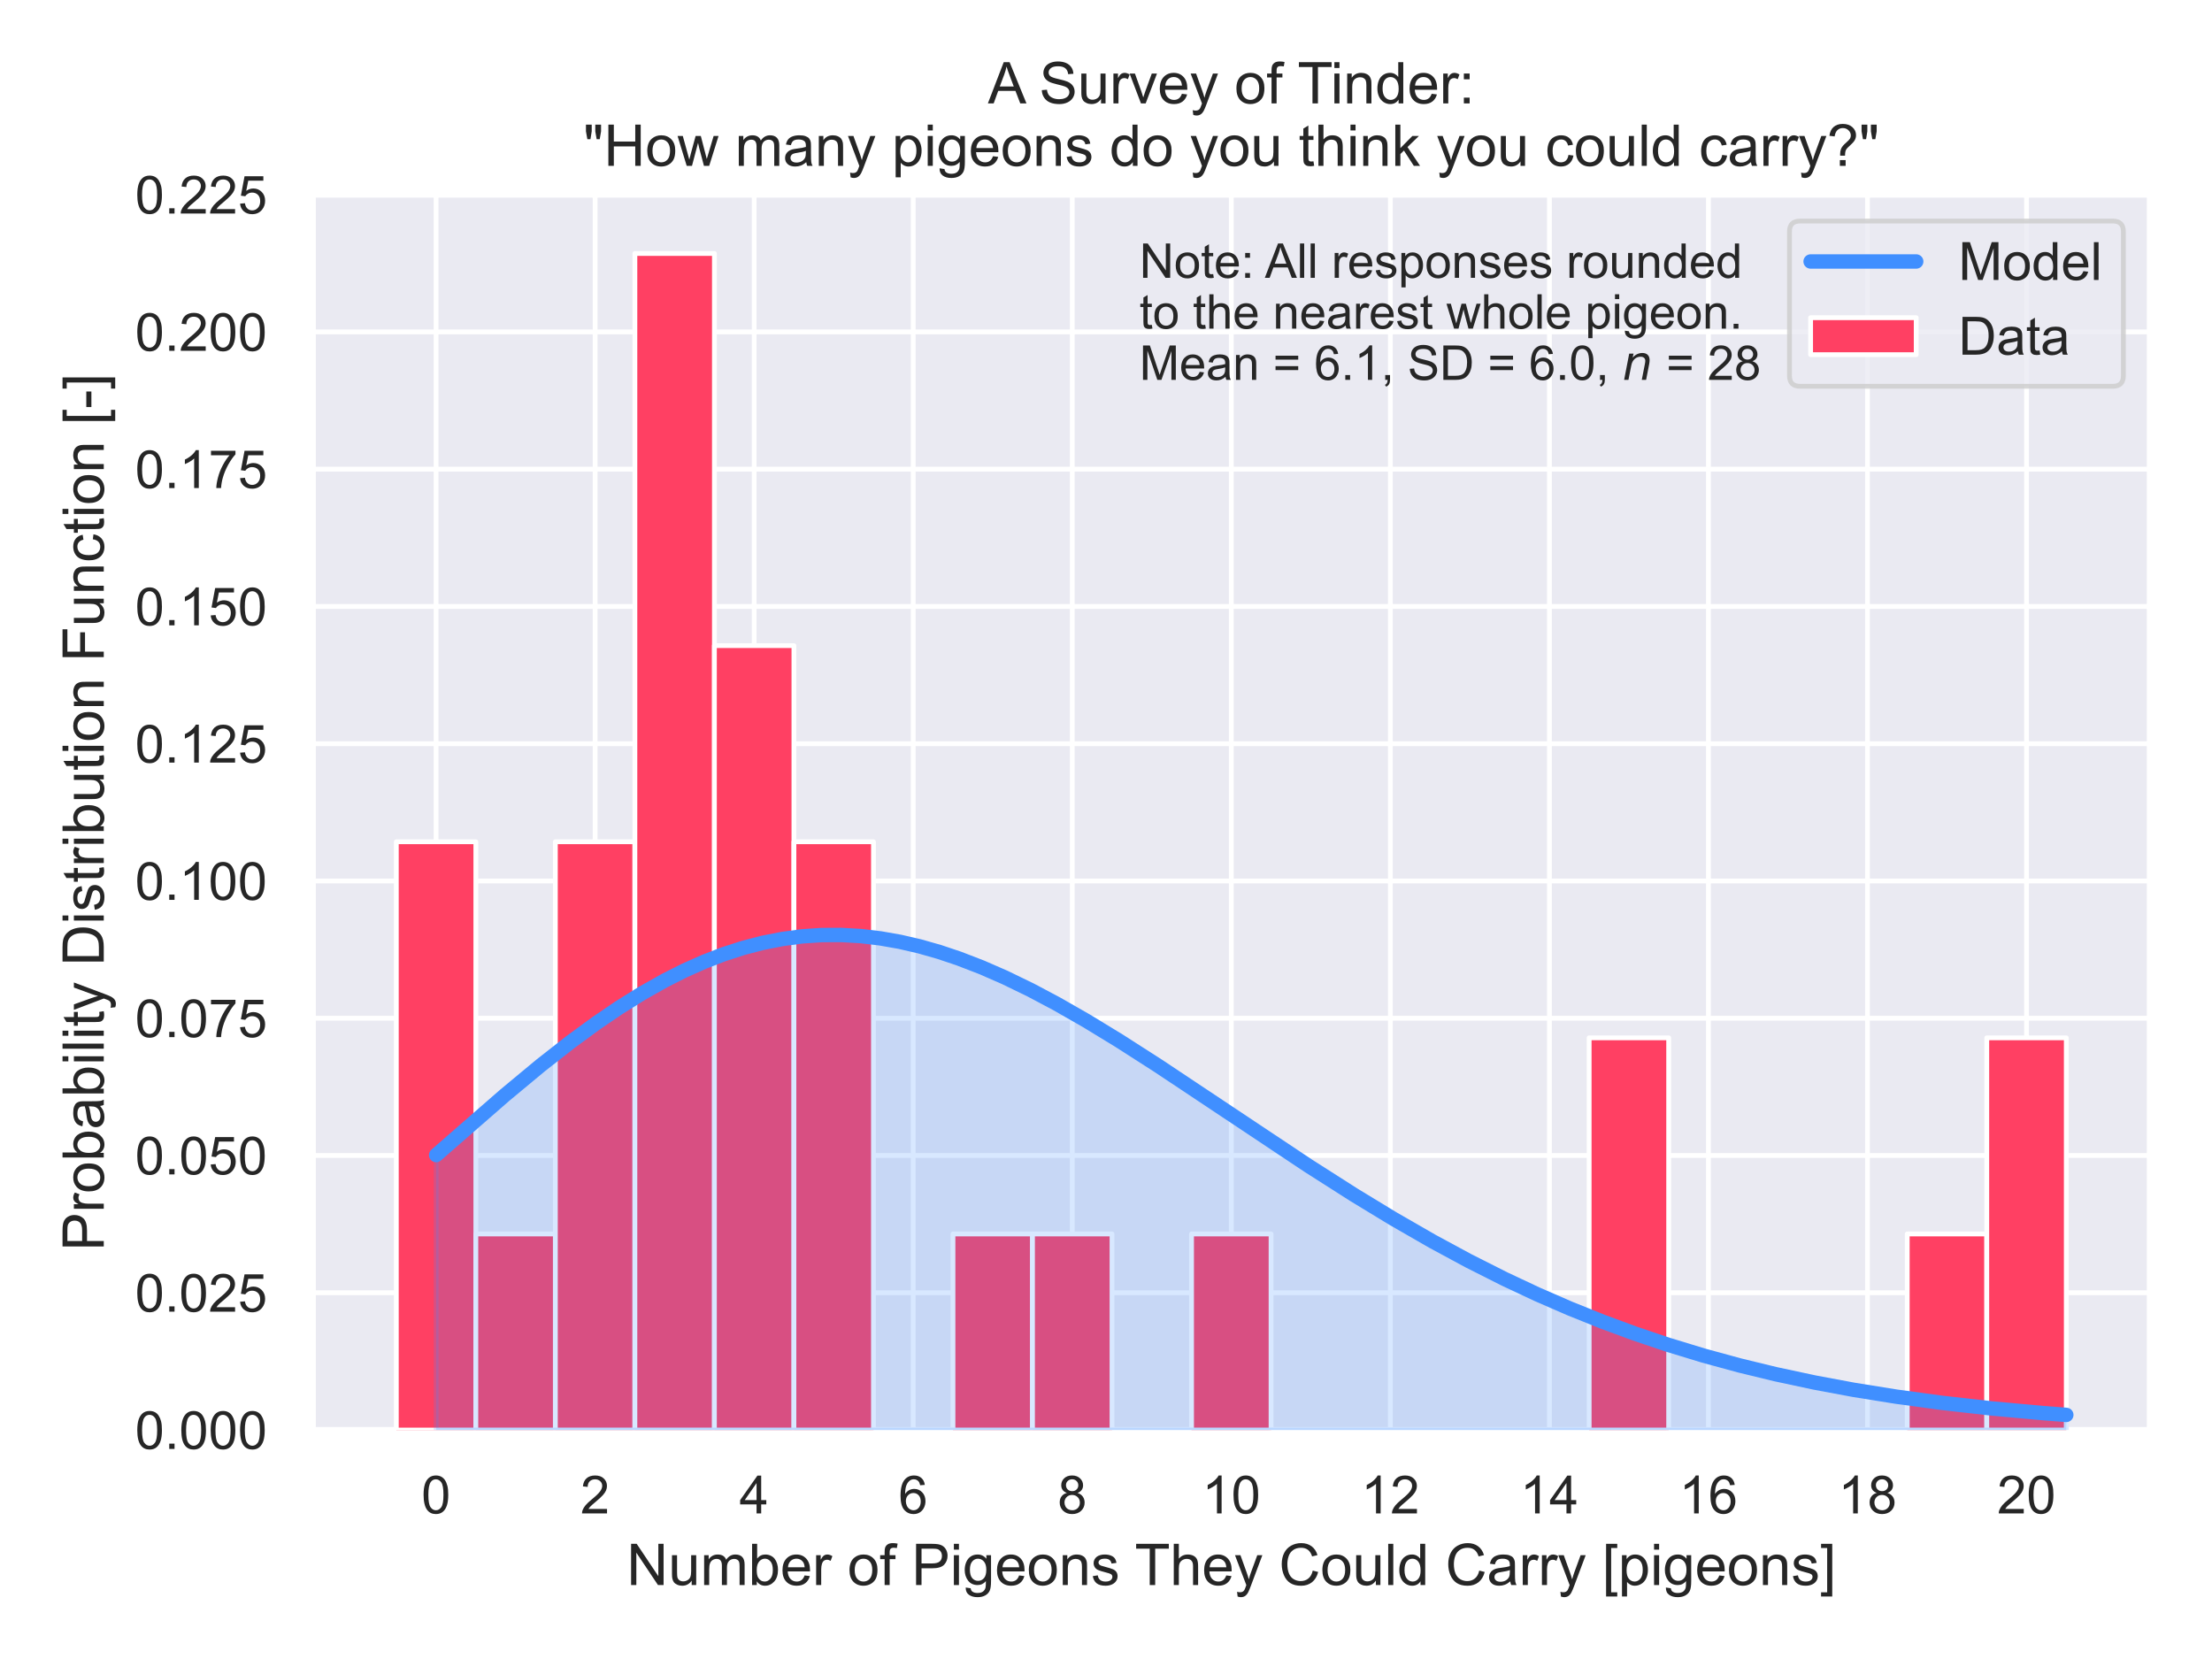 <?xml version="1.0" encoding="utf-8" standalone="no"?>
<!DOCTYPE svg PUBLIC "-//W3C//DTD SVG 1.1//EN"
  "http://www.w3.org/Graphics/SVG/1.1/DTD/svg11.dtd">
<!-- Created with matplotlib (https://matplotlib.org/) -->
<svg height="345.6pt" version="1.1" viewBox="0 0 460.8 345.6" width="460.8pt" xmlns="http://www.w3.org/2000/svg" xmlns:xlink="http://www.w3.org/1999/xlink">
 <defs>
  <style type="text/css">
*{stroke-linecap:butt;stroke-linejoin:round;}
  </style>
 </defs>
 <g id="figure_1">
  <g id="patch_1">
   <path d="M 0 345.6 
L 460.8 345.6 
L 460.8 0 
L 0 0 
z
" style="fill:#ffffff;"/>
  </g>
  <g id="axes_1">
   <g id="patch_2">
    <path d="M 65.166 297.9 
L 447.84 297.9 
L 447.84 40.549 
L 65.166 40.549 
z
" style="fill:#eaeaf2;"/>
   </g>
   <g id="matplotlib.axis_1">
    <g id="xtick_1">
     <g id="line2d_1">
      <path clip-path="url(#p416092058b)" d="M 90.843 297.9 
L 90.843 40.549 
" style="fill:none;stroke:#ffffff;stroke-linecap:round;"/>
     </g>
     <g id="text_1">
      <!-- 0 -->
      <defs>
       <path d="M 4.156 35.297 
Q 4.156 48 6.766 55.734 
Q 9.375 63.484 14.516 67.672 
Q 19.672 71.875 27.484 71.875 
Q 33.25 71.875 37.594 69.547 
Q 41.938 67.234 44.766 62.859 
Q 47.609 58.5 49.219 52.219 
Q 50.828 45.953 50.828 35.297 
Q 50.828 22.703 48.234 14.969 
Q 45.656 7.234 40.5 3 
Q 35.359 -1.219 27.484 -1.219 
Q 17.141 -1.219 11.234 6.203 
Q 4.156 15.141 4.156 35.297 
z
M 13.188 35.297 
Q 13.188 17.672 17.312 11.828 
Q 21.438 6 27.484 6 
Q 33.547 6 37.672 11.859 
Q 41.797 17.719 41.797 35.297 
Q 41.797 52.984 37.672 58.781 
Q 33.547 64.594 27.391 64.594 
Q 21.344 64.594 17.719 59.469 
Q 13.188 52.938 13.188 35.297 
z
" id="ArialMT-48"/>
      </defs>
      <g style="fill:#262626;" transform="translate(87.784 315.274)scale(0.11 -0.11)">
       <use xlink:href="#ArialMT-48"/>
      </g>
     </g>
    </g>
    <g id="xtick_2">
     <g id="line2d_2">
      <path clip-path="url(#p416092058b)" d="M 123.975 297.9 
L 123.975 40.549 
" style="fill:none;stroke:#ffffff;stroke-linecap:round;"/>
     </g>
     <g id="text_2">
      <!-- 2 -->
      <defs>
       <path d="M 50.344 8.453 
L 50.344 0 
L 3.031 0 
Q 2.938 3.172 4.047 6.109 
Q 5.859 10.938 9.828 15.625 
Q 13.812 20.312 21.344 26.469 
Q 33.016 36.031 37.109 41.625 
Q 41.219 47.219 41.219 52.203 
Q 41.219 57.422 37.469 61 
Q 33.734 64.594 27.734 64.594 
Q 21.391 64.594 17.578 60.781 
Q 13.766 56.984 13.719 50.25 
L 4.688 51.172 
Q 5.609 61.281 11.656 66.578 
Q 17.719 71.875 27.938 71.875 
Q 38.234 71.875 44.234 66.156 
Q 50.25 60.453 50.25 52 
Q 50.25 47.703 48.484 43.547 
Q 46.734 39.406 42.656 34.812 
Q 38.578 30.219 29.109 22.219 
Q 21.188 15.578 18.938 13.203 
Q 16.703 10.844 15.234 8.453 
z
" id="ArialMT-50"/>
      </defs>
      <g style="fill:#262626;" transform="translate(120.916 315.274)scale(0.11 -0.11)">
       <use xlink:href="#ArialMT-50"/>
      </g>
     </g>
    </g>
    <g id="xtick_3">
     <g id="line2d_3">
      <path clip-path="url(#p416092058b)" d="M 157.107 297.9 
L 157.107 40.549 
" style="fill:none;stroke:#ffffff;stroke-linecap:round;"/>
     </g>
     <g id="text_3">
      <!-- 4 -->
      <defs>
       <path d="M 32.328 0 
L 32.328 17.141 
L 1.266 17.141 
L 1.266 25.203 
L 33.938 71.578 
L 41.109 71.578 
L 41.109 25.203 
L 50.781 25.203 
L 50.781 17.141 
L 41.109 17.141 
L 41.109 0 
z
M 32.328 25.203 
L 32.328 57.469 
L 9.906 25.203 
z
" id="ArialMT-52"/>
      </defs>
      <g style="fill:#262626;" transform="translate(154.048 315.274)scale(0.11 -0.11)">
       <use xlink:href="#ArialMT-52"/>
      </g>
     </g>
    </g>
    <g id="xtick_4">
     <g id="line2d_4">
      <path clip-path="url(#p416092058b)" d="M 190.239 297.9 
L 190.239 40.549 
" style="fill:none;stroke:#ffffff;stroke-linecap:round;"/>
     </g>
     <g id="text_4">
      <!-- 6 -->
      <defs>
       <path d="M 49.75 54.047 
L 41.016 53.375 
Q 39.844 58.547 37.703 60.891 
Q 34.125 64.656 28.906 64.656 
Q 24.703 64.656 21.531 62.312 
Q 17.391 59.281 14.984 53.469 
Q 12.594 47.656 12.5 36.922 
Q 15.672 41.75 20.266 44.094 
Q 24.859 46.438 29.891 46.438 
Q 38.672 46.438 44.844 39.969 
Q 51.031 33.5 51.031 23.25 
Q 51.031 16.5 48.125 10.719 
Q 45.219 4.938 40.141 1.859 
Q 35.062 -1.219 28.609 -1.219 
Q 17.625 -1.219 10.688 6.859 
Q 3.766 14.938 3.766 33.5 
Q 3.766 54.25 11.422 63.672 
Q 18.109 71.875 29.438 71.875 
Q 37.891 71.875 43.281 67.141 
Q 48.688 62.406 49.75 54.047 
z
M 13.875 23.188 
Q 13.875 18.656 15.797 14.5 
Q 17.719 10.359 21.188 8.172 
Q 24.656 6 28.469 6 
Q 34.031 6 38.031 10.484 
Q 42.047 14.984 42.047 22.703 
Q 42.047 30.125 38.078 34.391 
Q 34.125 38.672 28.125 38.672 
Q 22.172 38.672 18.016 34.391 
Q 13.875 30.125 13.875 23.188 
z
" id="ArialMT-54"/>
      </defs>
      <g style="fill:#262626;" transform="translate(187.18 315.274)scale(0.11 -0.11)">
       <use xlink:href="#ArialMT-54"/>
      </g>
     </g>
    </g>
    <g id="xtick_5">
     <g id="line2d_5">
      <path clip-path="url(#p416092058b)" d="M 223.371 297.9 
L 223.371 40.549 
" style="fill:none;stroke:#ffffff;stroke-linecap:round;"/>
     </g>
     <g id="text_5">
      <!-- 8 -->
      <defs>
       <path d="M 17.672 38.812 
Q 12.203 40.828 9.562 44.531 
Q 6.938 48.25 6.938 53.422 
Q 6.938 61.234 12.547 66.547 
Q 18.172 71.875 27.484 71.875 
Q 36.859 71.875 42.578 66.422 
Q 48.297 60.984 48.297 53.172 
Q 48.297 48.188 45.672 44.5 
Q 43.062 40.828 37.75 38.812 
Q 44.344 36.672 47.781 31.875 
Q 51.219 27.094 51.219 20.453 
Q 51.219 11.281 44.719 5.031 
Q 38.234 -1.219 27.641 -1.219 
Q 17.047 -1.219 10.547 5.047 
Q 4.047 11.328 4.047 20.703 
Q 4.047 27.688 7.594 32.391 
Q 11.141 37.109 17.672 38.812 
z
M 15.922 53.719 
Q 15.922 48.641 19.188 45.406 
Q 22.469 42.188 27.688 42.188 
Q 32.766 42.188 36.016 45.375 
Q 39.266 48.578 39.266 53.219 
Q 39.266 58.062 35.906 61.359 
Q 32.562 64.656 27.594 64.656 
Q 22.562 64.656 19.234 61.422 
Q 15.922 58.203 15.922 53.719 
z
M 13.094 20.656 
Q 13.094 16.891 14.875 13.375 
Q 16.656 9.859 20.172 7.922 
Q 23.688 6 27.734 6 
Q 34.031 6 38.125 10.047 
Q 42.234 14.109 42.234 20.359 
Q 42.234 26.703 38.016 30.859 
Q 33.797 35.016 27.438 35.016 
Q 21.234 35.016 17.156 30.906 
Q 13.094 26.812 13.094 20.656 
z
" id="ArialMT-56"/>
      </defs>
      <g style="fill:#262626;" transform="translate(220.312 315.274)scale(0.11 -0.11)">
       <use xlink:href="#ArialMT-56"/>
      </g>
     </g>
    </g>
    <g id="xtick_6">
     <g id="line2d_6">
      <path clip-path="url(#p416092058b)" d="M 256.503 297.9 
L 256.503 40.549 
" style="fill:none;stroke:#ffffff;stroke-linecap:round;"/>
     </g>
     <g id="text_6">
      <!-- 10 -->
      <defs>
       <path d="M 37.25 0 
L 28.469 0 
L 28.469 56 
Q 25.297 52.984 20.141 49.953 
Q 14.984 46.922 10.891 45.406 
L 10.891 53.906 
Q 18.266 57.375 23.781 62.297 
Q 29.297 67.234 31.594 71.875 
L 37.25 71.875 
z
" id="ArialMT-49"/>
      </defs>
      <g style="fill:#262626;" transform="translate(250.386 315.274)scale(0.11 -0.11)">
       <use xlink:href="#ArialMT-49"/>
       <use x="55.615" xlink:href="#ArialMT-48"/>
      </g>
     </g>
    </g>
    <g id="xtick_7">
     <g id="line2d_7">
      <path clip-path="url(#p416092058b)" d="M 289.635 297.9 
L 289.635 40.549 
" style="fill:none;stroke:#ffffff;stroke-linecap:round;"/>
     </g>
     <g id="text_7">
      <!-- 12 -->
      <g style="fill:#262626;" transform="translate(283.518 315.274)scale(0.11 -0.11)">
       <use xlink:href="#ArialMT-49"/>
       <use x="55.615" xlink:href="#ArialMT-50"/>
      </g>
     </g>
    </g>
    <g id="xtick_8">
     <g id="line2d_8">
      <path clip-path="url(#p416092058b)" d="M 322.767 297.9 
L 322.767 40.549 
" style="fill:none;stroke:#ffffff;stroke-linecap:round;"/>
     </g>
     <g id="text_8">
      <!-- 14 -->
      <g style="fill:#262626;" transform="translate(316.65 315.274)scale(0.11 -0.11)">
       <use xlink:href="#ArialMT-49"/>
       <use x="55.615" xlink:href="#ArialMT-52"/>
      </g>
     </g>
    </g>
    <g id="xtick_9">
     <g id="line2d_9">
      <path clip-path="url(#p416092058b)" d="M 355.899 297.9 
L 355.899 40.549 
" style="fill:none;stroke:#ffffff;stroke-linecap:round;"/>
     </g>
     <g id="text_9">
      <!-- 16 -->
      <g style="fill:#262626;" transform="translate(349.782 315.274)scale(0.11 -0.11)">
       <use xlink:href="#ArialMT-49"/>
       <use x="55.615" xlink:href="#ArialMT-54"/>
      </g>
     </g>
    </g>
    <g id="xtick_10">
     <g id="line2d_10">
      <path clip-path="url(#p416092058b)" d="M 389.031 297.9 
L 389.031 40.549 
" style="fill:none;stroke:#ffffff;stroke-linecap:round;"/>
     </g>
     <g id="text_10">
      <!-- 18 -->
      <g style="fill:#262626;" transform="translate(382.914 315.274)scale(0.11 -0.11)">
       <use xlink:href="#ArialMT-49"/>
       <use x="55.615" xlink:href="#ArialMT-56"/>
      </g>
     </g>
    </g>
    <g id="xtick_11">
     <g id="line2d_11">
      <path clip-path="url(#p416092058b)" d="M 422.163 297.9 
L 422.163 40.549 
" style="fill:none;stroke:#ffffff;stroke-linecap:round;"/>
     </g>
     <g id="text_11">
      <!-- 20 -->
      <g style="fill:#262626;" transform="translate(416.046 315.274)scale(0.11 -0.11)">
       <use xlink:href="#ArialMT-50"/>
       <use x="55.615" xlink:href="#ArialMT-48"/>
      </g>
     </g>
    </g>
    <g id="text_12">
     <!-- Number of Pigeons They Could Carry [pigeons] -->
     <defs>
      <path d="M 7.625 0 
L 7.625 71.578 
L 17.328 71.578 
L 54.938 15.375 
L 54.938 71.578 
L 64.016 71.578 
L 64.016 0 
L 54.297 0 
L 16.703 56.25 
L 16.703 0 
z
" id="ArialMT-78"/>
      <path d="M 40.578 0 
L 40.578 7.625 
Q 34.516 -1.172 24.125 -1.172 
Q 19.531 -1.172 15.547 0.578 
Q 11.578 2.344 9.641 5 
Q 7.719 7.672 6.938 11.531 
Q 6.391 14.109 6.391 19.734 
L 6.391 51.859 
L 15.188 51.859 
L 15.188 23.094 
Q 15.188 16.219 15.719 13.812 
Q 16.547 10.359 19.234 8.375 
Q 21.922 6.391 25.875 6.391 
Q 29.828 6.391 33.297 8.422 
Q 36.766 10.453 38.203 13.938 
Q 39.656 17.438 39.656 24.078 
L 39.656 51.859 
L 48.438 51.859 
L 48.438 0 
z
" id="ArialMT-117"/>
      <path d="M 6.594 0 
L 6.594 51.859 
L 14.453 51.859 
L 14.453 44.578 
Q 16.891 48.391 20.938 50.703 
Q 25 53.031 30.172 53.031 
Q 35.938 53.031 39.625 50.641 
Q 43.312 48.25 44.828 43.953 
Q 50.984 53.031 60.844 53.031 
Q 68.562 53.031 72.703 48.75 
Q 76.859 44.484 76.859 35.594 
L 76.859 0 
L 68.109 0 
L 68.109 32.672 
Q 68.109 37.938 67.25 40.25 
Q 66.406 42.578 64.156 43.984 
Q 61.922 45.406 58.891 45.406 
Q 53.422 45.406 49.797 41.766 
Q 46.188 38.141 46.188 30.125 
L 46.188 0 
L 37.406 0 
L 37.406 33.688 
Q 37.406 39.547 35.25 42.469 
Q 33.109 45.406 28.219 45.406 
Q 24.516 45.406 21.359 43.453 
Q 18.219 41.5 16.797 37.734 
Q 15.375 33.984 15.375 26.906 
L 15.375 0 
z
" id="ArialMT-109"/>
      <path d="M 14.703 0 
L 6.547 0 
L 6.547 71.578 
L 15.328 71.578 
L 15.328 46.047 
Q 20.906 53.031 29.547 53.031 
Q 34.328 53.031 38.594 51.094 
Q 42.875 49.172 45.625 45.672 
Q 48.391 42.188 49.953 37.25 
Q 51.516 32.328 51.516 26.703 
Q 51.516 13.375 44.922 6.094 
Q 38.328 -1.172 29.109 -1.172 
Q 19.922 -1.172 14.703 6.5 
z
M 14.594 26.312 
Q 14.594 17 17.141 12.844 
Q 21.297 6.062 28.375 6.062 
Q 34.125 6.062 38.328 11.062 
Q 42.531 16.062 42.531 25.984 
Q 42.531 36.141 38.5 40.969 
Q 34.469 45.797 28.766 45.797 
Q 23 45.797 18.797 40.797 
Q 14.594 35.797 14.594 26.312 
z
" id="ArialMT-98"/>
      <path d="M 42.094 16.703 
L 51.172 15.578 
Q 49.031 7.625 43.219 3.219 
Q 37.406 -1.172 28.375 -1.172 
Q 17 -1.172 10.328 5.828 
Q 3.656 12.844 3.656 25.484 
Q 3.656 38.578 10.391 45.797 
Q 17.141 53.031 27.875 53.031 
Q 38.281 53.031 44.875 45.953 
Q 51.469 38.875 51.469 26.031 
Q 51.469 25.25 51.422 23.688 
L 12.75 23.688 
Q 13.234 15.141 17.578 10.594 
Q 21.922 6.062 28.422 6.062 
Q 33.25 6.062 36.672 8.594 
Q 40.094 11.141 42.094 16.703 
z
M 13.234 30.906 
L 42.188 30.906 
Q 41.609 37.453 38.875 40.719 
Q 34.672 45.797 27.984 45.797 
Q 21.922 45.797 17.797 41.75 
Q 13.672 37.703 13.234 30.906 
z
" id="ArialMT-101"/>
      <path d="M 6.5 0 
L 6.5 51.859 
L 14.406 51.859 
L 14.406 44 
Q 17.438 49.516 20 51.266 
Q 22.562 53.031 25.641 53.031 
Q 30.078 53.031 34.672 50.203 
L 31.641 42.047 
Q 28.422 43.953 25.203 43.953 
Q 22.312 43.953 20.016 42.219 
Q 17.719 40.484 16.75 37.406 
Q 15.281 32.719 15.281 27.156 
L 15.281 0 
z
" id="ArialMT-114"/>
      <path id="ArialMT-32"/>
      <path d="M 3.328 25.922 
Q 3.328 40.328 11.328 47.266 
Q 18.016 53.031 27.641 53.031 
Q 38.328 53.031 45.109 46.016 
Q 51.906 39.016 51.906 26.656 
Q 51.906 16.656 48.906 10.906 
Q 45.906 5.172 40.156 2 
Q 34.422 -1.172 27.641 -1.172 
Q 16.75 -1.172 10.031 5.812 
Q 3.328 12.797 3.328 25.922 
z
M 12.359 25.922 
Q 12.359 15.969 16.703 11.016 
Q 21.047 6.062 27.641 6.062 
Q 34.188 6.062 38.531 11.031 
Q 42.875 16.016 42.875 26.219 
Q 42.875 35.844 38.5 40.797 
Q 34.125 45.75 27.641 45.75 
Q 21.047 45.75 16.703 40.812 
Q 12.359 35.891 12.359 25.922 
z
" id="ArialMT-111"/>
      <path d="M 8.688 0 
L 8.688 45.016 
L 0.922 45.016 
L 0.922 51.859 
L 8.688 51.859 
L 8.688 57.375 
Q 8.688 62.594 9.625 65.141 
Q 10.891 68.562 14.078 70.672 
Q 17.281 72.797 23.047 72.797 
Q 26.766 72.797 31.25 71.922 
L 29.938 64.266 
Q 27.203 64.75 24.75 64.75 
Q 20.75 64.75 19.094 63.031 
Q 17.438 61.328 17.438 56.641 
L 17.438 51.859 
L 27.547 51.859 
L 27.547 45.016 
L 17.438 45.016 
L 17.438 0 
z
" id="ArialMT-102"/>
      <path d="M 7.719 0 
L 7.719 71.578 
L 34.719 71.578 
Q 41.844 71.578 45.609 70.906 
Q 50.875 70.016 54.438 67.547 
Q 58.016 65.094 60.188 60.641 
Q 62.359 56.203 62.359 50.875 
Q 62.359 41.75 56.547 35.422 
Q 50.734 29.109 35.547 29.109 
L 17.188 29.109 
L 17.188 0 
z
M 17.188 37.547 
L 35.688 37.547 
Q 44.875 37.547 48.734 40.969 
Q 52.594 44.391 52.594 50.594 
Q 52.594 55.078 50.312 58.266 
Q 48.047 61.469 44.344 62.5 
Q 41.938 63.141 35.5 63.141 
L 17.188 63.141 
z
" id="ArialMT-80"/>
      <path d="M 6.641 61.469 
L 6.641 71.578 
L 15.438 71.578 
L 15.438 61.469 
z
M 6.641 0 
L 6.641 51.859 
L 15.438 51.859 
L 15.438 0 
z
" id="ArialMT-105"/>
      <path d="M 4.984 -4.297 
L 13.531 -5.562 
Q 14.062 -9.516 16.5 -11.328 
Q 19.781 -13.766 25.438 -13.766 
Q 31.547 -13.766 34.859 -11.328 
Q 38.188 -8.891 39.359 -4.5 
Q 40.047 -1.812 39.984 6.781 
Q 34.234 0 25.641 0 
Q 14.938 0 9.078 7.719 
Q 3.219 15.438 3.219 26.219 
Q 3.219 33.641 5.906 39.906 
Q 8.594 46.188 13.688 49.609 
Q 18.797 53.031 25.688 53.031 
Q 34.859 53.031 40.828 45.609 
L 40.828 51.859 
L 48.922 51.859 
L 48.922 7.031 
Q 48.922 -5.078 46.453 -10.125 
Q 44 -15.188 38.641 -18.109 
Q 33.297 -21.047 25.484 -21.047 
Q 16.219 -21.047 10.5 -16.875 
Q 4.781 -12.703 4.984 -4.297 
z
M 12.25 26.859 
Q 12.25 16.656 16.297 11.969 
Q 20.359 7.281 26.469 7.281 
Q 32.516 7.281 36.609 11.938 
Q 40.719 16.609 40.719 26.562 
Q 40.719 36.078 36.5 40.906 
Q 32.281 45.75 26.312 45.75 
Q 20.453 45.75 16.344 40.984 
Q 12.25 36.234 12.25 26.859 
z
" id="ArialMT-103"/>
      <path d="M 6.594 0 
L 6.594 51.859 
L 14.5 51.859 
L 14.5 44.484 
Q 20.219 53.031 31 53.031 
Q 35.688 53.031 39.625 51.344 
Q 43.562 49.656 45.516 46.922 
Q 47.469 44.188 48.25 40.438 
Q 48.734 37.984 48.734 31.891 
L 48.734 0 
L 39.938 0 
L 39.938 31.547 
Q 39.938 36.922 38.906 39.578 
Q 37.891 42.234 35.281 43.812 
Q 32.672 45.406 29.156 45.406 
Q 23.531 45.406 19.453 41.844 
Q 15.375 38.281 15.375 28.328 
L 15.375 0 
z
" id="ArialMT-110"/>
      <path d="M 3.078 15.484 
L 11.766 16.844 
Q 12.5 11.625 15.844 8.844 
Q 19.188 6.062 25.203 6.062 
Q 31.25 6.062 34.172 8.516 
Q 37.109 10.984 37.109 14.312 
Q 37.109 17.281 34.516 19 
Q 32.719 20.172 25.531 21.969 
Q 15.875 24.422 12.141 26.203 
Q 8.406 27.984 6.469 31.125 
Q 4.547 34.281 4.547 38.094 
Q 4.547 41.547 6.125 44.5 
Q 7.719 47.469 10.453 49.422 
Q 12.5 50.922 16.031 51.969 
Q 19.578 53.031 23.641 53.031 
Q 29.734 53.031 34.344 51.266 
Q 38.969 49.516 41.156 46.5 
Q 43.359 43.5 44.188 38.484 
L 35.594 37.312 
Q 35.016 41.312 32.203 43.547 
Q 29.391 45.797 24.266 45.797 
Q 18.219 45.797 15.625 43.797 
Q 13.031 41.797 13.031 39.109 
Q 13.031 37.406 14.109 36.031 
Q 15.188 34.625 17.484 33.688 
Q 18.797 33.203 25.25 31.453 
Q 34.578 28.953 38.25 27.359 
Q 41.938 25.781 44.031 22.75 
Q 46.141 19.734 46.141 15.234 
Q 46.141 10.844 43.578 6.953 
Q 41.016 3.078 36.172 0.953 
Q 31.344 -1.172 25.25 -1.172 
Q 15.141 -1.172 9.844 3.031 
Q 4.547 7.234 3.078 15.484 
z
" id="ArialMT-115"/>
      <path d="M 25.922 0 
L 25.922 63.141 
L 2.344 63.141 
L 2.344 71.578 
L 59.078 71.578 
L 59.078 63.141 
L 35.406 63.141 
L 35.406 0 
z
" id="ArialMT-84"/>
      <path d="M 6.594 0 
L 6.594 71.578 
L 15.375 71.578 
L 15.375 45.906 
Q 21.531 53.031 30.906 53.031 
Q 36.672 53.031 40.922 50.75 
Q 45.172 48.484 47 44.484 
Q 48.828 40.484 48.828 32.859 
L 48.828 0 
L 40.047 0 
L 40.047 32.859 
Q 40.047 39.453 37.188 42.453 
Q 34.328 45.453 29.109 45.453 
Q 25.203 45.453 21.75 43.422 
Q 18.312 41.406 16.844 37.938 
Q 15.375 34.469 15.375 28.375 
L 15.375 0 
z
" id="ArialMT-104"/>
      <path d="M 6.203 -19.969 
L 5.219 -11.719 
Q 8.109 -12.5 10.25 -12.5 
Q 13.188 -12.5 14.938 -11.516 
Q 16.703 -10.547 17.828 -8.797 
Q 18.656 -7.469 20.516 -2.25 
Q 20.75 -1.516 21.297 -0.094 
L 1.609 51.859 
L 11.078 51.859 
L 21.875 21.828 
Q 23.969 16.109 25.641 9.812 
Q 27.156 15.875 29.25 21.625 
L 40.328 51.859 
L 49.125 51.859 
L 29.391 -0.875 
Q 26.219 -9.422 24.469 -12.641 
Q 22.125 -17 19.094 -19.016 
Q 16.062 -21.047 11.859 -21.047 
Q 9.328 -21.047 6.203 -19.969 
z
" id="ArialMT-121"/>
      <path d="M 58.797 25.094 
L 68.266 22.703 
Q 65.281 11.031 57.547 4.906 
Q 49.812 -1.219 38.625 -1.219 
Q 27.047 -1.219 19.797 3.484 
Q 12.547 8.203 8.766 17.141 
Q 4.984 26.078 4.984 36.328 
Q 4.984 47.516 9.25 55.828 
Q 13.531 64.156 21.406 68.469 
Q 29.297 72.797 38.766 72.797 
Q 49.516 72.797 56.828 67.328 
Q 64.156 61.859 67.047 51.953 
L 57.719 49.75 
Q 55.219 57.562 50.484 61.125 
Q 45.75 64.703 38.578 64.703 
Q 30.328 64.703 24.781 60.734 
Q 19.234 56.781 16.984 50.109 
Q 14.75 43.453 14.75 36.375 
Q 14.75 27.25 17.406 20.438 
Q 20.062 13.625 25.672 10.25 
Q 31.297 6.891 37.844 6.891 
Q 45.797 6.891 51.312 11.469 
Q 56.844 16.062 58.797 25.094 
z
" id="ArialMT-67"/>
      <path d="M 6.391 0 
L 6.391 71.578 
L 15.188 71.578 
L 15.188 0 
z
" id="ArialMT-108"/>
      <path d="M 40.234 0 
L 40.234 6.547 
Q 35.297 -1.172 25.734 -1.172 
Q 19.531 -1.172 14.328 2.25 
Q 9.125 5.672 6.266 11.797 
Q 3.422 17.922 3.422 25.875 
Q 3.422 33.641 6 39.969 
Q 8.594 46.297 13.766 49.656 
Q 18.953 53.031 25.344 53.031 
Q 30.031 53.031 33.688 51.047 
Q 37.359 49.078 39.656 45.906 
L 39.656 71.578 
L 48.391 71.578 
L 48.391 0 
z
M 12.453 25.875 
Q 12.453 15.922 16.641 10.984 
Q 20.844 6.062 26.562 6.062 
Q 32.328 6.062 36.344 10.766 
Q 40.375 15.484 40.375 25.141 
Q 40.375 35.797 36.266 40.766 
Q 32.172 45.75 26.172 45.75 
Q 20.312 45.75 16.375 40.969 
Q 12.453 36.188 12.453 25.875 
z
" id="ArialMT-100"/>
      <path d="M 40.438 6.391 
Q 35.547 2.25 31.031 0.531 
Q 26.516 -1.172 21.344 -1.172 
Q 12.797 -1.172 8.203 3 
Q 3.609 7.172 3.609 13.672 
Q 3.609 17.484 5.344 20.625 
Q 7.078 23.781 9.891 25.688 
Q 12.703 27.594 16.219 28.562 
Q 18.797 29.25 24.031 29.891 
Q 34.672 31.156 39.703 32.906 
Q 39.75 34.719 39.75 35.203 
Q 39.75 40.578 37.25 42.781 
Q 33.891 45.75 27.25 45.75 
Q 21.047 45.75 18.094 43.578 
Q 15.141 41.406 13.719 35.891 
L 5.125 37.062 
Q 6.297 42.578 8.984 45.969 
Q 11.672 49.359 16.75 51.188 
Q 21.828 53.031 28.516 53.031 
Q 35.156 53.031 39.297 51.469 
Q 43.453 49.906 45.406 47.531 
Q 47.359 45.172 48.141 41.547 
Q 48.578 39.312 48.578 33.453 
L 48.578 21.734 
Q 48.578 9.469 49.141 6.219 
Q 49.703 2.984 51.375 0 
L 42.188 0 
Q 40.828 2.734 40.438 6.391 
z
M 39.703 26.031 
Q 34.906 24.078 25.344 22.703 
Q 19.922 21.922 17.672 20.938 
Q 15.438 19.969 14.203 18.094 
Q 12.984 16.219 12.984 13.922 
Q 12.984 10.406 15.641 8.062 
Q 18.312 5.719 23.438 5.719 
Q 28.516 5.719 32.469 7.938 
Q 36.422 10.156 38.281 14.016 
Q 39.703 17 39.703 22.797 
z
" id="ArialMT-97"/>
      <path d="M 6.781 -19.875 
L 6.781 71.578 
L 26.172 71.578 
L 26.172 64.312 
L 15.578 64.312 
L 15.578 -12.594 
L 26.172 -12.594 
L 26.172 -19.875 
z
" id="ArialMT-91"/>
      <path d="M 6.594 -19.875 
L 6.594 51.859 
L 14.594 51.859 
L 14.594 45.125 
Q 17.438 49.078 21 51.047 
Q 24.562 53.031 29.641 53.031 
Q 36.281 53.031 41.359 49.609 
Q 46.438 46.188 49.016 39.953 
Q 51.609 33.734 51.609 26.312 
Q 51.609 18.359 48.75 11.984 
Q 45.906 5.609 40.453 2.219 
Q 35.016 -1.172 29 -1.172 
Q 24.609 -1.172 21.109 0.688 
Q 17.625 2.547 15.375 5.375 
L 15.375 -19.875 
z
M 14.547 25.641 
Q 14.547 15.625 18.594 10.844 
Q 22.656 6.062 28.422 6.062 
Q 34.281 6.062 38.453 11.016 
Q 42.625 15.969 42.625 26.375 
Q 42.625 36.281 38.547 41.203 
Q 34.469 46.141 28.812 46.141 
Q 23.188 46.141 18.859 40.891 
Q 14.547 35.641 14.547 25.641 
z
" id="ArialMT-112"/>
      <path d="M 21.297 -19.875 
L 1.906 -19.875 
L 1.906 -12.594 
L 12.5 -12.594 
L 12.5 64.312 
L 1.906 64.312 
L 1.906 71.578 
L 21.297 71.578 
z
" id="ArialMT-93"/>
     </defs>
     <g style="fill:#262626;" transform="translate(130.554 330.195)scale(0.12 -0.12)">
      <use xlink:href="#ArialMT-78"/>
      <use x="72.217" xlink:href="#ArialMT-117"/>
      <use x="127.832" xlink:href="#ArialMT-109"/>
      <use x="211.133" xlink:href="#ArialMT-98"/>
      <use x="266.748" xlink:href="#ArialMT-101"/>
      <use x="322.363" xlink:href="#ArialMT-114"/>
      <use x="355.664" xlink:href="#ArialMT-32"/>
      <use x="383.447" xlink:href="#ArialMT-111"/>
      <use x="439.062" xlink:href="#ArialMT-102"/>
      <use x="466.846" xlink:href="#ArialMT-32"/>
      <use x="494.629" xlink:href="#ArialMT-80"/>
      <use x="561.328" xlink:href="#ArialMT-105"/>
      <use x="583.545" xlink:href="#ArialMT-103"/>
      <use x="639.16" xlink:href="#ArialMT-101"/>
      <use x="694.775" xlink:href="#ArialMT-111"/>
      <use x="750.391" xlink:href="#ArialMT-110"/>
      <use x="806.006" xlink:href="#ArialMT-115"/>
      <use x="856.006" xlink:href="#ArialMT-32"/>
      <use x="882.039" xlink:href="#ArialMT-84"/>
      <use x="943.123" xlink:href="#ArialMT-104"/>
      <use x="998.738" xlink:href="#ArialMT-101"/>
      <use x="1054.354" xlink:href="#ArialMT-121"/>
      <use x="1104.354" xlink:href="#ArialMT-32"/>
      <use x="1132.137" xlink:href="#ArialMT-67"/>
      <use x="1204.354" xlink:href="#ArialMT-111"/>
      <use x="1259.969" xlink:href="#ArialMT-117"/>
      <use x="1315.584" xlink:href="#ArialMT-108"/>
      <use x="1337.801" xlink:href="#ArialMT-100"/>
      <use x="1393.416" xlink:href="#ArialMT-32"/>
      <use x="1421.199" xlink:href="#ArialMT-67"/>
      <use x="1493.416" xlink:href="#ArialMT-97"/>
      <use x="1549.031" xlink:href="#ArialMT-114"/>
      <use x="1582.332" xlink:href="#ArialMT-114"/>
      <use x="1615.633" xlink:href="#ArialMT-121"/>
      <use x="1665.633" xlink:href="#ArialMT-32"/>
      <use x="1693.416" xlink:href="#ArialMT-91"/>
      <use x="1721.199" xlink:href="#ArialMT-112"/>
      <use x="1776.814" xlink:href="#ArialMT-105"/>
      <use x="1799.031" xlink:href="#ArialMT-103"/>
      <use x="1854.646" xlink:href="#ArialMT-101"/>
      <use x="1910.262" xlink:href="#ArialMT-111"/>
      <use x="1965.877" xlink:href="#ArialMT-110"/>
      <use x="2021.492" xlink:href="#ArialMT-115"/>
      <use x="2071.492" xlink:href="#ArialMT-93"/>
     </g>
    </g>
   </g>
   <g id="matplotlib.axis_2">
    <g id="ytick_1">
     <g id="line2d_12">
      <path clip-path="url(#p416092058b)" d="M 65.166 297.9 
L 447.84 297.9 
" style="fill:none;stroke:#ffffff;stroke-linecap:round;"/>
     </g>
     <g id="text_13">
      <!-- 0.000 -->
      <defs>
       <path d="M 9.078 0 
L 9.078 10.016 
L 19.094 10.016 
L 19.094 0 
z
" id="ArialMT-46"/>
      </defs>
      <g style="fill:#262626;" transform="translate(28.142 301.837)scale(0.11 -0.11)">
       <use xlink:href="#ArialMT-48"/>
       <use x="55.615" xlink:href="#ArialMT-46"/>
       <use x="83.398" xlink:href="#ArialMT-48"/>
       <use x="139.014" xlink:href="#ArialMT-48"/>
       <use x="194.629" xlink:href="#ArialMT-48"/>
      </g>
     </g>
    </g>
    <g id="ytick_2">
     <g id="line2d_13">
      <path clip-path="url(#p416092058b)" d="M 65.166 269.305 
L 447.84 269.305 
" style="fill:none;stroke:#ffffff;stroke-linecap:round;"/>
     </g>
     <g id="text_14">
      <!-- 0.025 -->
      <defs>
       <path d="M 4.156 18.75 
L 13.375 19.531 
Q 14.406 12.797 18.141 9.391 
Q 21.875 6 27.156 6 
Q 33.5 6 37.891 10.781 
Q 42.281 15.578 42.281 23.484 
Q 42.281 31 38.062 35.344 
Q 33.844 39.703 27 39.703 
Q 22.75 39.703 19.328 37.766 
Q 15.922 35.844 13.969 32.766 
L 5.719 33.844 
L 12.641 70.609 
L 48.25 70.609 
L 48.25 62.203 
L 19.672 62.203 
L 15.828 42.969 
Q 22.266 47.469 29.344 47.469 
Q 38.719 47.469 45.156 40.969 
Q 51.609 34.469 51.609 24.266 
Q 51.609 14.547 45.953 7.469 
Q 39.062 -1.219 27.156 -1.219 
Q 17.391 -1.219 11.203 4.25 
Q 5.031 9.719 4.156 18.75 
z
" id="ArialMT-53"/>
      </defs>
      <g style="fill:#262626;" transform="translate(28.142 273.242)scale(0.11 -0.11)">
       <use xlink:href="#ArialMT-48"/>
       <use x="55.615" xlink:href="#ArialMT-46"/>
       <use x="83.398" xlink:href="#ArialMT-48"/>
       <use x="139.014" xlink:href="#ArialMT-50"/>
       <use x="194.629" xlink:href="#ArialMT-53"/>
      </g>
     </g>
    </g>
    <g id="ytick_3">
     <g id="line2d_14">
      <path clip-path="url(#p416092058b)" d="M 65.166 240.711 
L 447.84 240.711 
" style="fill:none;stroke:#ffffff;stroke-linecap:round;"/>
     </g>
     <g id="text_15">
      <!-- 0.050 -->
      <g style="fill:#262626;" transform="translate(28.142 244.648)scale(0.11 -0.11)">
       <use xlink:href="#ArialMT-48"/>
       <use x="55.615" xlink:href="#ArialMT-46"/>
       <use x="83.398" xlink:href="#ArialMT-48"/>
       <use x="139.014" xlink:href="#ArialMT-53"/>
       <use x="194.629" xlink:href="#ArialMT-48"/>
      </g>
     </g>
    </g>
    <g id="ytick_4">
     <g id="line2d_15">
      <path clip-path="url(#p416092058b)" d="M 65.166 212.116 
L 447.84 212.116 
" style="fill:none;stroke:#ffffff;stroke-linecap:round;"/>
     </g>
     <g id="text_16">
      <!-- 0.075 -->
      <defs>
       <path d="M 4.734 62.203 
L 4.734 70.656 
L 51.078 70.656 
L 51.078 63.812 
Q 44.234 56.547 37.516 44.484 
Q 30.812 32.422 27.156 19.672 
Q 24.516 10.688 23.781 0 
L 14.75 0 
Q 14.891 8.453 18.062 20.406 
Q 21.234 32.375 27.172 43.484 
Q 33.109 54.594 39.797 62.203 
z
" id="ArialMT-55"/>
      </defs>
      <g style="fill:#262626;" transform="translate(28.142 216.053)scale(0.11 -0.11)">
       <use xlink:href="#ArialMT-48"/>
       <use x="55.615" xlink:href="#ArialMT-46"/>
       <use x="83.398" xlink:href="#ArialMT-48"/>
       <use x="139.014" xlink:href="#ArialMT-55"/>
       <use x="194.629" xlink:href="#ArialMT-53"/>
      </g>
     </g>
    </g>
    <g id="ytick_5">
     <g id="line2d_16">
      <path clip-path="url(#p416092058b)" d="M 65.166 183.522 
L 447.84 183.522 
" style="fill:none;stroke:#ffffff;stroke-linecap:round;"/>
     </g>
     <g id="text_17">
      <!-- 0.100 -->
      <g style="fill:#262626;" transform="translate(28.142 187.458)scale(0.11 -0.11)">
       <use xlink:href="#ArialMT-48"/>
       <use x="55.615" xlink:href="#ArialMT-46"/>
       <use x="83.398" xlink:href="#ArialMT-49"/>
       <use x="139.014" xlink:href="#ArialMT-48"/>
       <use x="194.629" xlink:href="#ArialMT-48"/>
      </g>
     </g>
    </g>
    <g id="ytick_6">
     <g id="line2d_17">
      <path clip-path="url(#p416092058b)" d="M 65.166 154.927 
L 447.84 154.927 
" style="fill:none;stroke:#ffffff;stroke-linecap:round;"/>
     </g>
     <g id="text_18">
      <!-- 0.125 -->
      <g style="fill:#262626;" transform="translate(28.142 158.864)scale(0.11 -0.11)">
       <use xlink:href="#ArialMT-48"/>
       <use x="55.615" xlink:href="#ArialMT-46"/>
       <use x="83.398" xlink:href="#ArialMT-49"/>
       <use x="139.014" xlink:href="#ArialMT-50"/>
       <use x="194.629" xlink:href="#ArialMT-53"/>
      </g>
     </g>
    </g>
    <g id="ytick_7">
     <g id="line2d_18">
      <path clip-path="url(#p416092058b)" d="M 65.166 126.332 
L 447.84 126.332 
" style="fill:none;stroke:#ffffff;stroke-linecap:round;"/>
     </g>
     <g id="text_19">
      <!-- 0.150 -->
      <g style="fill:#262626;" transform="translate(28.142 130.269)scale(0.11 -0.11)">
       <use xlink:href="#ArialMT-48"/>
       <use x="55.615" xlink:href="#ArialMT-46"/>
       <use x="83.398" xlink:href="#ArialMT-49"/>
       <use x="139.014" xlink:href="#ArialMT-53"/>
       <use x="194.629" xlink:href="#ArialMT-48"/>
      </g>
     </g>
    </g>
    <g id="ytick_8">
     <g id="line2d_19">
      <path clip-path="url(#p416092058b)" d="M 65.166 97.738 
L 447.84 97.738 
" style="fill:none;stroke:#ffffff;stroke-linecap:round;"/>
     </g>
     <g id="text_20">
      <!-- 0.175 -->
      <g style="fill:#262626;" transform="translate(28.142 101.675)scale(0.11 -0.11)">
       <use xlink:href="#ArialMT-48"/>
       <use x="55.615" xlink:href="#ArialMT-46"/>
       <use x="83.398" xlink:href="#ArialMT-49"/>
       <use x="139.014" xlink:href="#ArialMT-55"/>
       <use x="194.629" xlink:href="#ArialMT-53"/>
      </g>
     </g>
    </g>
    <g id="ytick_9">
     <g id="line2d_20">
      <path clip-path="url(#p416092058b)" d="M 65.166 69.143 
L 447.84 69.143 
" style="fill:none;stroke:#ffffff;stroke-linecap:round;"/>
     </g>
     <g id="text_21">
      <!-- 0.200 -->
      <g style="fill:#262626;" transform="translate(28.142 73.08)scale(0.11 -0.11)">
       <use xlink:href="#ArialMT-48"/>
       <use x="55.615" xlink:href="#ArialMT-46"/>
       <use x="83.398" xlink:href="#ArialMT-50"/>
       <use x="139.014" xlink:href="#ArialMT-48"/>
       <use x="194.629" xlink:href="#ArialMT-48"/>
      </g>
     </g>
    </g>
    <g id="ytick_10">
     <g id="line2d_21">
      <path clip-path="url(#p416092058b)" d="M 65.166 40.549 
L 447.84 40.549 
" style="fill:none;stroke:#ffffff;stroke-linecap:round;"/>
     </g>
     <g id="text_22">
      <!-- 0.225 -->
      <g style="fill:#262626;" transform="translate(28.142 44.486)scale(0.11 -0.11)">
       <use xlink:href="#ArialMT-48"/>
       <use x="55.615" xlink:href="#ArialMT-46"/>
       <use x="83.398" xlink:href="#ArialMT-50"/>
       <use x="139.014" xlink:href="#ArialMT-50"/>
       <use x="194.629" xlink:href="#ArialMT-53"/>
      </g>
     </g>
    </g>
    <g id="text_23">
     <!-- Probability Distribution Function [-] -->
     <defs>
      <path d="M 25.781 7.859 
L 27.047 0.094 
Q 23.344 -0.688 20.406 -0.688 
Q 15.625 -0.688 12.984 0.828 
Q 10.359 2.344 9.281 4.812 
Q 8.203 7.281 8.203 15.188 
L 8.203 45.016 
L 1.766 45.016 
L 1.766 51.859 
L 8.203 51.859 
L 8.203 64.703 
L 16.938 69.969 
L 16.938 51.859 
L 25.781 51.859 
L 25.781 45.016 
L 16.938 45.016 
L 16.938 14.703 
Q 16.938 10.938 17.406 9.859 
Q 17.875 8.797 18.922 8.156 
Q 19.969 7.516 21.922 7.516 
Q 23.391 7.516 25.781 7.859 
z
" id="ArialMT-116"/>
      <path d="M 7.719 0 
L 7.719 71.578 
L 32.375 71.578 
Q 40.719 71.578 45.125 70.562 
Q 51.266 69.141 55.609 65.438 
Q 61.281 60.641 64.078 53.188 
Q 66.891 45.75 66.891 36.188 
Q 66.891 28.031 64.984 21.734 
Q 63.094 15.438 60.109 11.297 
Q 57.125 7.172 53.578 4.797 
Q 50.047 2.438 45.047 1.219 
Q 40.047 0 33.547 0 
z
M 17.188 8.453 
L 32.469 8.453 
Q 39.547 8.453 43.578 9.766 
Q 47.609 11.078 50 13.484 
Q 53.375 16.844 55.25 22.531 
Q 57.125 28.219 57.125 36.328 
Q 57.125 47.562 53.438 53.594 
Q 49.75 59.625 44.484 61.672 
Q 40.672 63.141 32.234 63.141 
L 17.188 63.141 
z
" id="ArialMT-68"/>
      <path d="M 8.203 0 
L 8.203 71.578 
L 56.5 71.578 
L 56.5 63.141 
L 17.672 63.141 
L 17.672 40.969 
L 51.266 40.969 
L 51.266 32.516 
L 17.672 32.516 
L 17.672 0 
z
" id="ArialMT-70"/>
      <path d="M 40.438 19 
L 49.078 17.875 
Q 47.656 8.938 41.812 3.875 
Q 35.984 -1.172 27.484 -1.172 
Q 16.844 -1.172 10.375 5.781 
Q 3.906 12.75 3.906 25.734 
Q 3.906 34.125 6.688 40.422 
Q 9.469 46.734 15.156 49.875 
Q 20.844 53.031 27.547 53.031 
Q 35.984 53.031 41.359 48.75 
Q 46.734 44.484 48.25 36.625 
L 39.703 35.297 
Q 38.484 40.531 35.375 43.156 
Q 32.281 45.797 27.875 45.797 
Q 21.234 45.797 17.078 41.031 
Q 12.938 36.281 12.938 25.984 
Q 12.938 15.531 16.938 10.797 
Q 20.953 6.062 27.391 6.062 
Q 32.562 6.062 36.031 9.234 
Q 39.5 12.406 40.438 19 
z
" id="ArialMT-99"/>
      <path d="M 3.172 21.484 
L 3.172 30.328 
L 30.172 30.328 
L 30.172 21.484 
z
" id="ArialMT-45"/>
     </defs>
     <g style="fill:#262626;" transform="translate(21.616 260.59)rotate(-90)scale(0.12 -0.12)">
      <use xlink:href="#ArialMT-80"/>
      <use x="66.699" xlink:href="#ArialMT-114"/>
      <use x="100" xlink:href="#ArialMT-111"/>
      <use x="155.615" xlink:href="#ArialMT-98"/>
      <use x="211.23" xlink:href="#ArialMT-97"/>
      <use x="266.846" xlink:href="#ArialMT-98"/>
      <use x="322.461" xlink:href="#ArialMT-105"/>
      <use x="344.678" xlink:href="#ArialMT-108"/>
      <use x="366.895" xlink:href="#ArialMT-105"/>
      <use x="389.111" xlink:href="#ArialMT-116"/>
      <use x="416.895" xlink:href="#ArialMT-121"/>
      <use x="466.895" xlink:href="#ArialMT-32"/>
      <use x="494.678" xlink:href="#ArialMT-68"/>
      <use x="566.895" xlink:href="#ArialMT-105"/>
      <use x="589.111" xlink:href="#ArialMT-115"/>
      <use x="639.111" xlink:href="#ArialMT-116"/>
      <use x="666.895" xlink:href="#ArialMT-114"/>
      <use x="700.195" xlink:href="#ArialMT-105"/>
      <use x="722.412" xlink:href="#ArialMT-98"/>
      <use x="778.027" xlink:href="#ArialMT-117"/>
      <use x="833.643" xlink:href="#ArialMT-116"/>
      <use x="861.426" xlink:href="#ArialMT-105"/>
      <use x="883.643" xlink:href="#ArialMT-111"/>
      <use x="939.258" xlink:href="#ArialMT-110"/>
      <use x="994.873" xlink:href="#ArialMT-32"/>
      <use x="1022.656" xlink:href="#ArialMT-70"/>
      <use x="1083.74" xlink:href="#ArialMT-117"/>
      <use x="1139.355" xlink:href="#ArialMT-110"/>
      <use x="1194.971" xlink:href="#ArialMT-99"/>
      <use x="1244.971" xlink:href="#ArialMT-116"/>
      <use x="1272.754" xlink:href="#ArialMT-105"/>
      <use x="1294.971" xlink:href="#ArialMT-111"/>
      <use x="1350.586" xlink:href="#ArialMT-110"/>
      <use x="1406.201" xlink:href="#ArialMT-32"/>
      <use x="1433.984" xlink:href="#ArialMT-91"/>
      <use x="1461.768" xlink:href="#ArialMT-45"/>
      <use x="1495.068" xlink:href="#ArialMT-93"/>
     </g>
    </g>
   </g>
   <g id="patch_3">
    <path d="M 65.166 297.9 
L 65.166 40.549 
" style="fill:none;stroke:#ffffff;stroke-linecap:square;stroke-linejoin:miter;stroke-width:1.25;"/>
   </g>
   <g id="patch_4">
    <path d="M 447.84 297.9 
L 447.84 40.549 
" style="fill:none;stroke:#ffffff;stroke-linecap:square;stroke-linejoin:miter;stroke-width:1.25;"/>
   </g>
   <g id="patch_5">
    <path d="M 65.166 297.9 
L 447.84 297.9 
" style="fill:none;stroke:#ffffff;stroke-linecap:square;stroke-linejoin:miter;stroke-width:1.25;"/>
   </g>
   <g id="patch_6">
    <path d="M 65.166 40.549 
L 447.84 40.549 
" style="fill:none;stroke:#ffffff;stroke-linecap:square;stroke-linejoin:miter;stroke-width:1.25;"/>
   </g>
   <g id="text_24">
    <!-- Note: All responses rounded -->
    <defs>
     <path d="M 9.031 41.844 
L 9.031 51.859 
L 19.047 51.859 
L 19.047 41.844 
z
M 9.031 0 
L 9.031 10.016 
L 19.047 10.016 
L 19.047 0 
z
" id="ArialMT-58"/>
     <path d="M -0.141 0 
L 27.344 71.578 
L 37.547 71.578 
L 66.844 0 
L 56.062 0 
L 47.703 21.688 
L 17.781 21.688 
L 9.906 0 
z
M 20.516 29.391 
L 44.781 29.391 
L 37.312 49.219 
Q 33.891 58.25 32.234 64.062 
Q 30.859 57.172 28.375 50.391 
z
" id="ArialMT-65"/>
    </defs>
    <g style="fill:#262626;" transform="translate(237.369 57.88)scale(0.1 -0.1)">
     <use xlink:href="#ArialMT-78"/>
     <use x="72.217" xlink:href="#ArialMT-111"/>
     <use x="127.832" xlink:href="#ArialMT-116"/>
     <use x="155.615" xlink:href="#ArialMT-101"/>
     <use x="211.23" xlink:href="#ArialMT-58"/>
     <use x="239.014" xlink:href="#ArialMT-32"/>
     <use x="261.297" xlink:href="#ArialMT-65"/>
     <use x="327.996" xlink:href="#ArialMT-108"/>
     <use x="350.213" xlink:href="#ArialMT-108"/>
     <use x="372.43" xlink:href="#ArialMT-32"/>
     <use x="400.213" xlink:href="#ArialMT-114"/>
     <use x="433.514" xlink:href="#ArialMT-101"/>
     <use x="489.129" xlink:href="#ArialMT-115"/>
     <use x="539.129" xlink:href="#ArialMT-112"/>
     <use x="594.744" xlink:href="#ArialMT-111"/>
     <use x="650.359" xlink:href="#ArialMT-110"/>
     <use x="705.975" xlink:href="#ArialMT-115"/>
     <use x="755.975" xlink:href="#ArialMT-101"/>
     <use x="811.59" xlink:href="#ArialMT-115"/>
     <use x="861.59" xlink:href="#ArialMT-32"/>
     <use x="889.373" xlink:href="#ArialMT-114"/>
     <use x="922.674" xlink:href="#ArialMT-111"/>
     <use x="978.289" xlink:href="#ArialMT-117"/>
     <use x="1033.904" xlink:href="#ArialMT-110"/>
     <use x="1089.52" xlink:href="#ArialMT-100"/>
     <use x="1145.135" xlink:href="#ArialMT-101"/>
     <use x="1200.75" xlink:href="#ArialMT-100"/>
    </g>
    <!-- to the nearest whole pigeon. -->
    <defs>
     <path d="M 16.156 0 
L 0.297 51.859 
L 9.375 51.859 
L 17.625 21.922 
L 20.703 10.797 
Q 20.906 11.625 23.391 21.484 
L 31.641 51.859 
L 40.672 51.859 
L 48.438 21.781 
L 51.031 11.859 
L 54 21.875 
L 62.891 51.859 
L 71.438 51.859 
L 55.219 0 
L 46.094 0 
L 37.844 31.062 
L 35.844 39.891 
L 25.344 0 
z
" id="ArialMT-119"/>
    </defs>
    <g style="fill:#262626;" transform="translate(237.369 68.457)scale(0.1 -0.1)">
     <use xlink:href="#ArialMT-116"/>
     <use x="27.783" xlink:href="#ArialMT-111"/>
     <use x="83.398" xlink:href="#ArialMT-32"/>
     <use x="111.182" xlink:href="#ArialMT-116"/>
     <use x="138.965" xlink:href="#ArialMT-104"/>
     <use x="194.58" xlink:href="#ArialMT-101"/>
     <use x="250.195" xlink:href="#ArialMT-32"/>
     <use x="277.979" xlink:href="#ArialMT-110"/>
     <use x="333.594" xlink:href="#ArialMT-101"/>
     <use x="389.209" xlink:href="#ArialMT-97"/>
     <use x="444.824" xlink:href="#ArialMT-114"/>
     <use x="478.125" xlink:href="#ArialMT-101"/>
     <use x="533.74" xlink:href="#ArialMT-115"/>
     <use x="583.74" xlink:href="#ArialMT-116"/>
     <use x="611.523" xlink:href="#ArialMT-32"/>
     <use x="639.307" xlink:href="#ArialMT-119"/>
     <use x="711.523" xlink:href="#ArialMT-104"/>
     <use x="767.139" xlink:href="#ArialMT-111"/>
     <use x="822.754" xlink:href="#ArialMT-108"/>
     <use x="844.971" xlink:href="#ArialMT-101"/>
     <use x="900.586" xlink:href="#ArialMT-32"/>
     <use x="928.369" xlink:href="#ArialMT-112"/>
     <use x="983.984" xlink:href="#ArialMT-105"/>
     <use x="1006.201" xlink:href="#ArialMT-103"/>
     <use x="1061.816" xlink:href="#ArialMT-101"/>
     <use x="1117.432" xlink:href="#ArialMT-111"/>
     <use x="1173.047" xlink:href="#ArialMT-110"/>
     <use x="1228.662" xlink:href="#ArialMT-46"/>
    </g>
    <!-- Mean = 6.1, SD = 6.0, $n$ = 28 -->
    <defs>
     <path d="M 7.422 0 
L 7.422 71.578 
L 21.688 71.578 
L 38.625 20.906 
Q 40.969 13.812 42.047 10.297 
Q 43.266 14.203 45.844 21.781 
L 62.984 71.578 
L 75.734 71.578 
L 75.734 0 
L 66.609 0 
L 66.609 59.906 
L 45.797 0 
L 37.25 0 
L 16.547 60.938 
L 16.547 0 
z
" id="ArialMT-77"/>
     <path d="M 52.828 42.094 
L 5.562 42.094 
L 5.562 50.297 
L 52.828 50.297 
z
M 52.828 20.359 
L 5.562 20.359 
L 5.562 28.562 
L 52.828 28.562 
z
" id="ArialMT-61"/>
     <path d="M 8.891 0 
L 8.891 10.016 
L 18.891 10.016 
L 18.891 0 
Q 18.891 -5.516 16.938 -8.906 
Q 14.984 -12.312 10.75 -14.156 
L 8.297 -10.406 
Q 11.078 -9.188 12.391 -6.812 
Q 13.719 -4.438 13.875 0 
z
" id="ArialMT-44"/>
     <path d="M 4.5 23 
L 13.422 23.781 
Q 14.062 18.406 16.375 14.969 
Q 18.703 11.531 23.578 9.406 
Q 28.469 7.281 34.578 7.281 
Q 39.984 7.281 44.141 8.891 
Q 48.297 10.5 50.312 13.297 
Q 52.344 16.109 52.344 19.438 
Q 52.344 22.797 50.391 25.312 
Q 48.438 27.828 43.953 29.547 
Q 41.062 30.672 31.203 33.031 
Q 21.344 35.406 17.391 37.5 
Q 12.25 40.188 9.734 44.156 
Q 7.234 48.141 7.234 53.078 
Q 7.234 58.5 10.297 63.203 
Q 13.375 67.922 19.281 70.359 
Q 25.203 72.797 32.422 72.797 
Q 40.375 72.797 46.453 70.234 
Q 52.547 67.672 55.812 62.688 
Q 59.078 57.719 59.328 51.422 
L 50.25 50.734 
Q 49.516 57.516 45.281 60.984 
Q 41.062 64.453 32.812 64.453 
Q 24.219 64.453 20.281 61.297 
Q 16.359 58.156 16.359 53.719 
Q 16.359 49.859 19.141 47.359 
Q 21.875 44.875 33.422 42.266 
Q 44.969 39.656 49.266 37.703 
Q 55.516 34.812 58.484 30.391 
Q 61.469 25.984 61.469 20.219 
Q 61.469 14.5 58.203 9.438 
Q 54.938 4.391 48.797 1.578 
Q 42.672 -1.219 35.016 -1.219 
Q 25.297 -1.219 18.719 1.609 
Q 12.156 4.438 8.422 10.125 
Q 4.688 15.828 4.5 23 
z
" id="ArialMT-83"/>
     <path d="M 55.719 33.016 
L 49.312 0 
L 40.281 0 
L 46.688 32.672 
Q 47.125 34.969 47.359 36.719 
Q 47.609 38.484 47.609 39.5 
Q 47.609 43.609 45.016 45.891 
Q 42.438 48.188 37.797 48.188 
Q 30.562 48.188 25.344 43.375 
Q 20.125 38.578 18.5 30.328 
L 12.5 0 
L 3.516 0 
L 14.109 54.688 
L 23.094 54.688 
L 21.297 46.094 
Q 25.047 50.828 30.312 53.406 
Q 35.594 56 41.406 56 
Q 48.641 56 52.609 52.094 
Q 56.594 48.188 56.594 41.109 
Q 56.594 39.359 56.375 37.359 
Q 56.156 35.359 55.719 33.016 
z
" id="DejaVuSans-Oblique-110"/>
    </defs>
    <g style="fill:#262626;" transform="translate(237.369 79.151)scale(0.1 -0.1)">
     <use transform="translate(0 0.203)" xlink:href="#ArialMT-77"/>
     <use transform="translate(83.301 0.203)" xlink:href="#ArialMT-101"/>
     <use transform="translate(138.916 0.203)" xlink:href="#ArialMT-97"/>
     <use transform="translate(194.531 0.203)" xlink:href="#ArialMT-110"/>
     <use transform="translate(250.146 0.203)" xlink:href="#ArialMT-32"/>
     <use transform="translate(277.93 0.203)" xlink:href="#ArialMT-61"/>
     <use transform="translate(336.328 0.203)" xlink:href="#ArialMT-32"/>
     <use transform="translate(364.111 0.203)" xlink:href="#ArialMT-54"/>
     <use transform="translate(419.727 0.203)" xlink:href="#ArialMT-46"/>
     <use transform="translate(447.51 0.203)" xlink:href="#ArialMT-49"/>
     <use transform="translate(503.125 0.203)" xlink:href="#ArialMT-44"/>
     <use transform="translate(530.908 0.203)" xlink:href="#ArialMT-32"/>
     <use transform="translate(558.691 0.203)" xlink:href="#ArialMT-83"/>
     <use transform="translate(625.391 0.203)" xlink:href="#ArialMT-68"/>
     <use transform="translate(697.607 0.203)" xlink:href="#ArialMT-32"/>
     <use transform="translate(725.391 0.203)" xlink:href="#ArialMT-61"/>
     <use transform="translate(783.789 0.203)" xlink:href="#ArialMT-32"/>
     <use transform="translate(811.572 0.203)" xlink:href="#ArialMT-54"/>
     <use transform="translate(867.188 0.203)" xlink:href="#ArialMT-46"/>
     <use transform="translate(894.971 0.203)" xlink:href="#ArialMT-48"/>
     <use transform="translate(950.586 0.203)" xlink:href="#ArialMT-44"/>
     <use transform="translate(978.369 0.203)" xlink:href="#ArialMT-32"/>
     <use transform="translate(1006.152 0.203)" xlink:href="#DejaVuSans-Oblique-110"/>
     <use transform="translate(1069.531 0.203)" xlink:href="#ArialMT-32"/>
     <use transform="translate(1097.314 0.203)" xlink:href="#ArialMT-61"/>
     <use transform="translate(1155.713 0.203)" xlink:href="#ArialMT-32"/>
     <use transform="translate(1183.496 0.203)" xlink:href="#ArialMT-50"/>
     <use transform="translate(1239.111 0.203)" xlink:href="#ArialMT-56"/>
    </g>
   </g>
   <g id="text_25">
    <!-- A Survey of Tinder: -->
    <defs>
     <path d="M 21 0 
L 1.266 51.859 
L 10.547 51.859 
L 21.688 20.797 
Q 23.484 15.766 25 10.359 
Q 26.172 14.453 28.266 20.219 
L 39.797 51.859 
L 48.828 51.859 
L 29.203 0 
z
" id="ArialMT-118"/>
    </defs>
    <g style="fill:#262626;" transform="translate(205.811 21.54)scale(0.12 -0.12)">
     <use xlink:href="#ArialMT-65"/>
     <use x="61.199" xlink:href="#ArialMT-32"/>
     <use x="88.982" xlink:href="#ArialMT-83"/>
     <use x="155.682" xlink:href="#ArialMT-117"/>
     <use x="211.297" xlink:href="#ArialMT-114"/>
     <use x="244.598" xlink:href="#ArialMT-118"/>
     <use x="294.598" xlink:href="#ArialMT-101"/>
     <use x="350.213" xlink:href="#ArialMT-121"/>
     <use x="400.213" xlink:href="#ArialMT-32"/>
     <use x="427.996" xlink:href="#ArialMT-111"/>
     <use x="483.611" xlink:href="#ArialMT-102"/>
     <use x="511.395" xlink:href="#ArialMT-32"/>
     <use x="537.428" xlink:href="#ArialMT-84"/>
     <use x="594.762" xlink:href="#ArialMT-105"/>
     <use x="616.979" xlink:href="#ArialMT-110"/>
     <use x="672.594" xlink:href="#ArialMT-100"/>
     <use x="728.209" xlink:href="#ArialMT-101"/>
     <use x="783.824" xlink:href="#ArialMT-114"/>
     <use x="817.125" xlink:href="#ArialMT-58"/>
    </g>
    <!-- "How many pigeons do you think you could carry?" -->
    <defs>
     <path d="M 7.031 46.234 
L 4.594 59.859 
L 4.594 71.578 
L 14.594 71.578 
L 14.594 59.859 
L 12.406 46.234 
z
M 23.188 46.234 
L 20.797 59.859 
L 20.797 71.578 
L 30.812 71.578 
L 30.812 59.859 
L 28.469 46.234 
z
" id="ArialMT-34"/>
     <path d="M 8.016 0 
L 8.016 71.578 
L 17.484 71.578 
L 17.484 42.188 
L 54.688 42.188 
L 54.688 71.578 
L 64.156 71.578 
L 64.156 0 
L 54.688 0 
L 54.688 33.734 
L 17.484 33.734 
L 17.484 0 
z
" id="ArialMT-72"/>
     <path d="M 6.641 0 
L 6.641 71.578 
L 15.438 71.578 
L 15.438 30.766 
L 36.234 51.859 
L 47.609 51.859 
L 27.781 32.625 
L 49.609 0 
L 38.766 0 
L 21.625 26.516 
L 15.438 20.562 
L 15.438 0 
z
" id="ArialMT-107"/>
     <path d="M 23.047 17.625 
Q 23 19.391 23 20.266 
Q 23 25.438 24.469 29.203 
Q 25.531 32.031 27.938 34.906 
Q 29.688 37.016 34.25 41.031 
Q 38.812 45.062 40.172 47.453 
Q 41.547 49.859 41.547 52.688 
Q 41.547 57.812 37.547 61.688 
Q 33.547 65.578 27.734 65.578 
Q 22.125 65.578 18.359 62.062 
Q 14.594 58.547 13.422 51.078 
L 4.391 52.156 
Q 5.609 62.156 11.641 67.469 
Q 17.672 72.797 27.594 72.797 
Q 38.094 72.797 44.344 67.078 
Q 50.594 61.375 50.594 53.266 
Q 50.594 48.578 48.391 44.625 
Q 46.188 40.672 39.797 35.016 
Q 35.5 31.203 34.172 29.391 
Q 32.859 27.594 32.219 25.25 
Q 31.594 22.906 31.5 17.625 
z
M 22.516 0 
L 22.516 10.016 
L 32.516 10.016 
L 32.516 0 
z
" id="ArialMT-63"/>
    </defs>
    <g style="fill:#262626;" transform="translate(121.514 34.549)scale(0.12 -0.12)">
     <use xlink:href="#ArialMT-34"/>
     <use x="35.498" xlink:href="#ArialMT-72"/>
     <use x="107.715" xlink:href="#ArialMT-111"/>
     <use x="163.33" xlink:href="#ArialMT-119"/>
     <use x="235.547" xlink:href="#ArialMT-32"/>
     <use x="263.33" xlink:href="#ArialMT-109"/>
     <use x="346.631" xlink:href="#ArialMT-97"/>
     <use x="402.246" xlink:href="#ArialMT-110"/>
     <use x="457.861" xlink:href="#ArialMT-121"/>
     <use x="507.861" xlink:href="#ArialMT-32"/>
     <use x="535.645" xlink:href="#ArialMT-112"/>
     <use x="591.26" xlink:href="#ArialMT-105"/>
     <use x="613.477" xlink:href="#ArialMT-103"/>
     <use x="669.092" xlink:href="#ArialMT-101"/>
     <use x="724.707" xlink:href="#ArialMT-111"/>
     <use x="780.322" xlink:href="#ArialMT-110"/>
     <use x="835.938" xlink:href="#ArialMT-115"/>
     <use x="885.938" xlink:href="#ArialMT-32"/>
     <use x="913.721" xlink:href="#ArialMT-100"/>
     <use x="969.336" xlink:href="#ArialMT-111"/>
     <use x="1024.951" xlink:href="#ArialMT-32"/>
     <use x="1052.734" xlink:href="#ArialMT-121"/>
     <use x="1102.734" xlink:href="#ArialMT-111"/>
     <use x="1158.35" xlink:href="#ArialMT-117"/>
     <use x="1213.965" xlink:href="#ArialMT-32"/>
     <use x="1241.748" xlink:href="#ArialMT-116"/>
     <use x="1269.531" xlink:href="#ArialMT-104"/>
     <use x="1325.146" xlink:href="#ArialMT-105"/>
     <use x="1347.363" xlink:href="#ArialMT-110"/>
     <use x="1402.979" xlink:href="#ArialMT-107"/>
     <use x="1452.979" xlink:href="#ArialMT-32"/>
     <use x="1480.762" xlink:href="#ArialMT-121"/>
     <use x="1530.762" xlink:href="#ArialMT-111"/>
     <use x="1586.377" xlink:href="#ArialMT-117"/>
     <use x="1641.992" xlink:href="#ArialMT-32"/>
     <use x="1669.775" xlink:href="#ArialMT-99"/>
     <use x="1719.775" xlink:href="#ArialMT-111"/>
     <use x="1775.391" xlink:href="#ArialMT-117"/>
     <use x="1831.006" xlink:href="#ArialMT-108"/>
     <use x="1853.223" xlink:href="#ArialMT-100"/>
     <use x="1908.838" xlink:href="#ArialMT-32"/>
     <use x="1936.621" xlink:href="#ArialMT-99"/>
     <use x="1986.621" xlink:href="#ArialMT-97"/>
     <use x="2042.236" xlink:href="#ArialMT-114"/>
     <use x="2075.537" xlink:href="#ArialMT-114"/>
     <use x="2108.838" xlink:href="#ArialMT-121"/>
     <use x="2158.838" xlink:href="#ArialMT-63"/>
     <use x="2214.453" xlink:href="#ArialMT-34"/>
    </g>
   </g>
   <g id="legend_1">
    <g id="patch_7">
     <path d="M 374.982 80.468 
L 440.14 80.468 
Q 442.34 80.468 442.34 78.268 
L 442.34 48.249 
Q 442.34 46.049 440.14 46.049 
L 374.982 46.049 
Q 372.782 46.049 372.782 48.249 
L 372.782 78.268 
Q 372.782 80.468 374.982 80.468 
z
" style="fill:#eaeaf2;opacity:0.8;stroke:#cccccc;stroke-linejoin:miter;"/>
    </g>
    <g id="line2d_22">
     <path d="M 377.182 54.472 
L 399.182 54.472 
" style="fill:none;stroke:#408fff;stroke-linecap:round;stroke-width:3;"/>
    </g>
    <g id="line2d_23"/>
    <g id="text_26">
     <!-- Model -->
     <g style="fill:#262626;" transform="translate(407.982 58.322)scale(0.11 -0.11)">
      <use xlink:href="#ArialMT-77"/>
      <use x="83.301" xlink:href="#ArialMT-111"/>
      <use x="138.916" xlink:href="#ArialMT-100"/>
      <use x="194.531" xlink:href="#ArialMT-101"/>
      <use x="250.146" xlink:href="#ArialMT-108"/>
     </g>
    </g>
    <g id="patch_8">
     <path d="M 377.182 73.882 
L 399.182 73.882 
L 399.182 66.182 
L 377.182 66.182 
z
" style="fill:#ff4063;stroke:#ffffff;stroke-linejoin:miter;"/>
    </g>
    <g id="text_27">
     <!-- Data -->
     <g style="fill:#262626;" transform="translate(407.982 73.882)scale(0.11 -0.11)">
      <use xlink:href="#ArialMT-68"/>
      <use x="72.217" xlink:href="#ArialMT-97"/>
      <use x="127.832" xlink:href="#ArialMT-116"/>
      <use x="155.615" xlink:href="#ArialMT-97"/>
     </g>
    </g>
   </g>
   <g id="patch_9">
    <path clip-path="url(#p416092058b)" d="M 82.56 297.9 
L 99.126 297.9 
L 99.126 175.352 
L 82.56 175.352 
z
" style="fill:#ff4063;stroke:#ffffff;stroke-linejoin:miter;"/>
   </g>
   <g id="patch_10">
    <path clip-path="url(#p416092058b)" d="M 99.126 297.9 
L 115.692 297.9 
L 115.692 257.051 
L 99.126 257.051 
z
" style="fill:#ff4063;stroke:#ffffff;stroke-linejoin:miter;"/>
   </g>
   <g id="patch_11">
    <path clip-path="url(#p416092058b)" d="M 115.692 297.9 
L 132.258 297.9 
L 132.258 175.352 
L 115.692 175.352 
z
" style="fill:#ff4063;stroke:#ffffff;stroke-linejoin:miter;"/>
   </g>
   <g id="patch_12">
    <path clip-path="url(#p416092058b)" d="M 132.258 297.9 
L 148.824 297.9 
L 148.824 52.804 
L 132.258 52.804 
z
" style="fill:#ff4063;stroke:#ffffff;stroke-linejoin:miter;"/>
   </g>
   <g id="patch_13">
    <path clip-path="url(#p416092058b)" d="M 148.824 297.9 
L 165.39 297.9 
L 165.39 134.502 
L 148.824 134.502 
z
" style="fill:#ff4063;stroke:#ffffff;stroke-linejoin:miter;"/>
   </g>
   <g id="patch_14">
    <path clip-path="url(#p416092058b)" d="M 165.39 297.9 
L 181.956 297.9 
L 181.956 175.352 
L 165.39 175.352 
z
" style="fill:#ff4063;stroke:#ffffff;stroke-linejoin:miter;"/>
   </g>
   <g id="patch_15">
    <path clip-path="url(#p416092058b)" d="M 181.956 297.9 
L 198.522 297.9 
L 198.522 297.9 
L 181.956 297.9 
z
" style="fill:#ff4063;stroke:#ffffff;stroke-linejoin:miter;"/>
   </g>
   <g id="patch_16">
    <path clip-path="url(#p416092058b)" d="M 198.522 297.9 
L 215.088 297.9 
L 215.088 257.051 
L 198.522 257.051 
z
" style="fill:#ff4063;stroke:#ffffff;stroke-linejoin:miter;"/>
   </g>
   <g id="patch_17">
    <path clip-path="url(#p416092058b)" d="M 215.088 297.9 
L 231.654 297.9 
L 231.654 257.051 
L 215.088 257.051 
z
" style="fill:#ff4063;stroke:#ffffff;stroke-linejoin:miter;"/>
   </g>
   <g id="patch_18">
    <path clip-path="url(#p416092058b)" d="M 231.654 297.9 
L 248.22 297.9 
L 248.22 297.9 
L 231.654 297.9 
z
" style="fill:#ff4063;stroke:#ffffff;stroke-linejoin:miter;"/>
   </g>
   <g id="patch_19">
    <path clip-path="url(#p416092058b)" d="M 248.22 297.9 
L 264.786 297.9 
L 264.786 257.051 
L 248.22 257.051 
z
" style="fill:#ff4063;stroke:#ffffff;stroke-linejoin:miter;"/>
   </g>
   <g id="patch_20">
    <path clip-path="url(#p416092058b)" d="M 264.786 297.9 
L 281.352 297.9 
L 281.352 297.9 
L 264.786 297.9 
z
" style="fill:#ff4063;stroke:#ffffff;stroke-linejoin:miter;"/>
   </g>
   <g id="patch_21">
    <path clip-path="url(#p416092058b)" d="M 281.352 297.9 
L 297.918 297.9 
L 297.918 297.9 
L 281.352 297.9 
z
" style="fill:#ff4063;stroke:#ffffff;stroke-linejoin:miter;"/>
   </g>
   <g id="patch_22">
    <path clip-path="url(#p416092058b)" d="M 297.918 297.9 
L 314.484 297.9 
L 314.484 297.9 
L 297.918 297.9 
z
" style="fill:#ff4063;stroke:#ffffff;stroke-linejoin:miter;"/>
   </g>
   <g id="patch_23">
    <path clip-path="url(#p416092058b)" d="M 314.484 297.9 
L 331.05 297.9 
L 331.05 297.9 
L 314.484 297.9 
z
" style="fill:#ff4063;stroke:#ffffff;stroke-linejoin:miter;"/>
   </g>
   <g id="patch_24">
    <path clip-path="url(#p416092058b)" d="M 331.05 297.9 
L 347.616 297.9 
L 347.616 216.201 
L 331.05 216.201 
z
" style="fill:#ff4063;stroke:#ffffff;stroke-linejoin:miter;"/>
   </g>
   <g id="patch_25">
    <path clip-path="url(#p416092058b)" d="M 347.616 297.9 
L 364.182 297.9 
L 364.182 297.9 
L 347.616 297.9 
z
" style="fill:#ff4063;stroke:#ffffff;stroke-linejoin:miter;"/>
   </g>
   <g id="patch_26">
    <path clip-path="url(#p416092058b)" d="M 364.182 297.9 
L 380.748 297.9 
L 380.748 297.9 
L 364.182 297.9 
z
" style="fill:#ff4063;stroke:#ffffff;stroke-linejoin:miter;"/>
   </g>
   <g id="patch_27">
    <path clip-path="url(#p416092058b)" d="M 380.748 297.9 
L 397.314 297.9 
L 397.314 297.9 
L 380.748 297.9 
z
" style="fill:#ff4063;stroke:#ffffff;stroke-linejoin:miter;"/>
   </g>
   <g id="patch_28">
    <path clip-path="url(#p416092058b)" d="M 397.314 297.9 
L 413.88 297.9 
L 413.88 257.051 
L 397.314 257.051 
z
" style="fill:#ff4063;stroke:#ffffff;stroke-linejoin:miter;"/>
   </g>
   <g id="patch_29">
    <path clip-path="url(#p416092058b)" d="M 413.88 297.9 
L 430.446 297.9 
L 430.446 216.201 
L 413.88 216.201 
z
" style="fill:#ff4063;stroke:#ffffff;stroke-linejoin:miter;"/>
   </g>
   <g id="PolyCollection_1">
    <defs>
     <path d="M 90.859 -104.981 
L 90.859 -47.7 
L 91.54 -47.7 
L 92.221 -47.7 
L 92.901 -47.7 
L 93.582 -47.7 
L 94.262 -47.7 
L 94.943 -47.7 
L 95.623 -47.7 
L 96.304 -47.7 
L 96.984 -47.7 
L 97.665 -47.7 
L 98.345 -47.7 
L 99.026 -47.7 
L 99.706 -47.7 
L 100.387 -47.7 
L 101.067 -47.7 
L 101.748 -47.7 
L 102.429 -47.7 
L 103.109 -47.7 
L 103.79 -47.7 
L 104.47 -47.7 
L 105.151 -47.7 
L 105.831 -47.7 
L 106.512 -47.7 
L 107.192 -47.7 
L 107.873 -47.7 
L 108.553 -47.7 
L 109.234 -47.7 
L 109.914 -47.7 
L 110.595 -47.7 
L 111.275 -47.7 
L 111.956 -47.7 
L 112.637 -47.7 
L 113.317 -47.7 
L 113.998 -47.7 
L 114.678 -47.7 
L 115.359 -47.7 
L 116.039 -47.7 
L 116.72 -47.7 
L 117.4 -47.7 
L 118.081 -47.7 
L 118.761 -47.7 
L 119.442 -47.7 
L 120.122 -47.7 
L 120.803 -47.7 
L 121.483 -47.7 
L 122.164 -47.7 
L 122.845 -47.7 
L 123.525 -47.7 
L 124.206 -47.7 
L 124.886 -47.7 
L 125.567 -47.7 
L 126.247 -47.7 
L 126.928 -47.7 
L 127.608 -47.7 
L 128.289 -47.7 
L 128.969 -47.7 
L 129.65 -47.7 
L 130.33 -47.7 
L 131.011 -47.7 
L 131.691 -47.7 
L 132.372 -47.7 
L 133.053 -47.7 
L 133.733 -47.7 
L 134.414 -47.7 
L 135.094 -47.7 
L 135.775 -47.7 
L 136.455 -47.7 
L 137.136 -47.7 
L 137.816 -47.7 
L 138.497 -47.7 
L 139.177 -47.7 
L 139.858 -47.7 
L 140.538 -47.7 
L 141.219 -47.7 
L 141.899 -47.7 
L 142.58 -47.7 
L 143.261 -47.7 
L 143.941 -47.7 
L 144.622 -47.7 
L 145.302 -47.7 
L 145.983 -47.7 
L 146.663 -47.7 
L 147.344 -47.7 
L 148.024 -47.7 
L 148.705 -47.7 
L 149.385 -47.7 
L 150.066 -47.7 
L 150.746 -47.7 
L 151.427 -47.7 
L 152.107 -47.7 
L 152.788 -47.7 
L 153.469 -47.7 
L 154.149 -47.7 
L 154.83 -47.7 
L 155.51 -47.7 
L 156.191 -47.7 
L 156.871 -47.7 
L 157.552 -47.7 
L 158.232 -47.7 
L 158.913 -47.7 
L 159.593 -47.7 
L 160.274 -47.7 
L 160.954 -47.7 
L 161.635 -47.7 
L 162.315 -47.7 
L 162.996 -47.7 
L 163.677 -47.7 
L 164.357 -47.7 
L 165.038 -47.7 
L 165.718 -47.7 
L 166.399 -47.7 
L 167.079 -47.7 
L 167.76 -47.7 
L 168.44 -47.7 
L 169.121 -47.7 
L 169.801 -47.7 
L 170.482 -47.7 
L 171.162 -47.7 
L 171.843 -47.7 
L 172.524 -47.7 
L 173.204 -47.7 
L 173.885 -47.7 
L 174.565 -47.7 
L 175.246 -47.7 
L 175.926 -47.7 
L 176.607 -47.7 
L 177.287 -47.7 
L 177.968 -47.7 
L 178.648 -47.7 
L 179.329 -47.7 
L 180.009 -47.7 
L 180.69 -47.7 
L 181.37 -47.7 
L 182.051 -47.7 
L 182.732 -47.7 
L 183.412 -47.7 
L 184.093 -47.7 
L 184.773 -47.7 
L 185.454 -47.7 
L 186.134 -47.7 
L 186.815 -47.7 
L 187.495 -47.7 
L 188.176 -47.7 
L 188.856 -47.7 
L 189.537 -47.7 
L 190.217 -47.7 
L 190.898 -47.7 
L 191.578 -47.7 
L 192.259 -47.7 
L 192.94 -47.7 
L 193.62 -47.7 
L 194.301 -47.7 
L 194.981 -47.7 
L 195.662 -47.7 
L 196.342 -47.7 
L 197.023 -47.7 
L 197.703 -47.7 
L 198.384 -47.7 
L 199.064 -47.7 
L 199.745 -47.7 
L 200.425 -47.7 
L 201.106 -47.7 
L 201.786 -47.7 
L 202.467 -47.7 
L 203.148 -47.7 
L 203.828 -47.7 
L 204.509 -47.7 
L 205.189 -47.7 
L 205.87 -47.7 
L 206.55 -47.7 
L 207.231 -47.7 
L 207.911 -47.7 
L 208.592 -47.7 
L 209.272 -47.7 
L 209.953 -47.7 
L 210.633 -47.7 
L 211.314 -47.7 
L 211.994 -47.7 
L 212.675 -47.7 
L 213.356 -47.7 
L 214.036 -47.7 
L 214.717 -47.7 
L 215.397 -47.7 
L 216.078 -47.7 
L 216.758 -47.7 
L 217.439 -47.7 
L 218.119 -47.7 
L 218.8 -47.7 
L 219.48 -47.7 
L 220.161 -47.7 
L 220.841 -47.7 
L 221.522 -47.7 
L 222.202 -47.7 
L 222.883 -47.7 
L 223.564 -47.7 
L 224.244 -47.7 
L 224.925 -47.7 
L 225.605 -47.7 
L 226.286 -47.7 
L 226.966 -47.7 
L 227.647 -47.7 
L 228.327 -47.7 
L 229.008 -47.7 
L 229.688 -47.7 
L 230.369 -47.7 
L 231.049 -47.7 
L 231.73 -47.7 
L 232.41 -47.7 
L 233.091 -47.7 
L 233.772 -47.7 
L 234.452 -47.7 
L 235.133 -47.7 
L 235.813 -47.7 
L 236.494 -47.7 
L 237.174 -47.7 
L 237.855 -47.7 
L 238.535 -47.7 
L 239.216 -47.7 
L 239.896 -47.7 
L 240.577 -47.7 
L 241.257 -47.7 
L 241.938 -47.7 
L 242.618 -47.7 
L 243.299 -47.7 
L 243.98 -47.7 
L 244.66 -47.7 
L 245.341 -47.7 
L 246.021 -47.7 
L 246.702 -47.7 
L 247.382 -47.7 
L 248.063 -47.7 
L 248.743 -47.7 
L 249.424 -47.7 
L 250.104 -47.7 
L 250.785 -47.7 
L 251.465 -47.7 
L 252.146 -47.7 
L 252.826 -47.7 
L 253.507 -47.7 
L 254.188 -47.7 
L 254.868 -47.7 
L 255.549 -47.7 
L 256.229 -47.7 
L 256.91 -47.7 
L 257.59 -47.7 
L 258.271 -47.7 
L 258.951 -47.7 
L 259.632 -47.7 
L 260.312 -47.7 
L 260.993 -47.7 
L 261.673 -47.7 
L 262.354 -47.7 
L 263.034 -47.7 
L 263.715 -47.7 
L 264.396 -47.7 
L 265.076 -47.7 
L 265.757 -47.7 
L 266.437 -47.7 
L 267.118 -47.7 
L 267.798 -47.7 
L 268.479 -47.7 
L 269.159 -47.7 
L 269.84 -47.7 
L 270.52 -47.7 
L 271.201 -47.7 
L 271.881 -47.7 
L 272.562 -47.7 
L 273.242 -47.7 
L 273.923 -47.7 
L 274.604 -47.7 
L 275.284 -47.7 
L 275.965 -47.7 
L 276.645 -47.7 
L 277.326 -47.7 
L 278.006 -47.7 
L 278.687 -47.7 
L 279.367 -47.7 
L 280.048 -47.7 
L 280.728 -47.7 
L 281.409 -47.7 
L 282.089 -47.7 
L 282.77 -47.7 
L 283.45 -47.7 
L 284.131 -47.7 
L 284.812 -47.7 
L 285.492 -47.7 
L 286.173 -47.7 
L 286.853 -47.7 
L 287.534 -47.7 
L 288.214 -47.7 
L 288.895 -47.7 
L 289.575 -47.7 
L 290.256 -47.7 
L 290.936 -47.7 
L 291.617 -47.7 
L 292.297 -47.7 
L 292.978 -47.7 
L 293.658 -47.7 
L 294.339 -47.7 
L 295.02 -47.7 
L 295.7 -47.7 
L 296.381 -47.7 
L 297.061 -47.7 
L 297.742 -47.7 
L 298.422 -47.7 
L 299.103 -47.7 
L 299.783 -47.7 
L 300.464 -47.7 
L 301.144 -47.7 
L 301.825 -47.7 
L 302.505 -47.7 
L 303.186 -47.7 
L 303.866 -47.7 
L 304.547 -47.7 
L 305.228 -47.7 
L 305.908 -47.7 
L 306.589 -47.7 
L 307.269 -47.7 
L 307.95 -47.7 
L 308.63 -47.7 
L 309.311 -47.7 
L 309.991 -47.7 
L 310.672 -47.7 
L 311.352 -47.7 
L 312.033 -47.7 
L 312.713 -47.7 
L 313.394 -47.7 
L 314.074 -47.7 
L 314.755 -47.7 
L 315.436 -47.7 
L 316.116 -47.7 
L 316.797 -47.7 
L 317.477 -47.7 
L 318.158 -47.7 
L 318.838 -47.7 
L 319.519 -47.7 
L 320.199 -47.7 
L 320.88 -47.7 
L 321.56 -47.7 
L 322.241 -47.7 
L 322.921 -47.7 
L 323.602 -47.7 
L 324.282 -47.7 
L 324.963 -47.7 
L 325.644 -47.7 
L 326.324 -47.7 
L 327.005 -47.7 
L 327.685 -47.7 
L 328.366 -47.7 
L 329.046 -47.7 
L 329.727 -47.7 
L 330.407 -47.7 
L 331.088 -47.7 
L 331.768 -47.7 
L 332.449 -47.7 
L 333.129 -47.7 
L 333.81 -47.7 
L 334.49 -47.7 
L 335.171 -47.7 
L 335.852 -47.7 
L 336.532 -47.7 
L 337.213 -47.7 
L 337.893 -47.7 
L 338.574 -47.7 
L 339.254 -47.7 
L 339.935 -47.7 
L 340.615 -47.7 
L 341.296 -47.7 
L 341.976 -47.7 
L 342.657 -47.7 
L 343.337 -47.7 
L 344.018 -47.7 
L 344.698 -47.7 
L 345.379 -47.7 
L 346.06 -47.7 
L 346.74 -47.7 
L 347.421 -47.7 
L 348.101 -47.7 
L 348.782 -47.7 
L 349.462 -47.7 
L 350.143 -47.7 
L 350.823 -47.7 
L 351.504 -47.7 
L 352.184 -47.7 
L 352.865 -47.7 
L 353.545 -47.7 
L 354.226 -47.7 
L 354.906 -47.7 
L 355.587 -47.7 
L 356.268 -47.7 
L 356.948 -47.7 
L 357.629 -47.7 
L 358.309 -47.7 
L 358.99 -47.7 
L 359.67 -47.7 
L 360.351 -47.7 
L 361.031 -47.7 
L 361.712 -47.7 
L 362.392 -47.7 
L 363.073 -47.7 
L 363.753 -47.7 
L 364.434 -47.7 
L 365.114 -47.7 
L 365.795 -47.7 
L 366.476 -47.7 
L 367.156 -47.7 
L 367.837 -47.7 
L 368.517 -47.7 
L 369.198 -47.7 
L 369.878 -47.7 
L 370.559 -47.7 
L 371.239 -47.7 
L 371.92 -47.7 
L 372.6 -47.7 
L 373.281 -47.7 
L 373.961 -47.7 
L 374.642 -47.7 
L 375.322 -47.7 
L 376.003 -47.7 
L 376.684 -47.7 
L 377.364 -47.7 
L 378.045 -47.7 
L 378.725 -47.7 
L 379.406 -47.7 
L 380.086 -47.7 
L 380.767 -47.7 
L 381.447 -47.7 
L 382.128 -47.7 
L 382.808 -47.7 
L 383.489 -47.7 
L 384.169 -47.7 
L 384.85 -47.7 
L 385.53 -47.7 
L 386.211 -47.7 
L 386.892 -47.7 
L 387.572 -47.7 
L 388.253 -47.7 
L 388.933 -47.7 
L 389.614 -47.7 
L 390.294 -47.7 
L 390.975 -47.7 
L 391.655 -47.7 
L 392.336 -47.7 
L 393.016 -47.7 
L 393.697 -47.7 
L 394.377 -47.7 
L 395.058 -47.7 
L 395.738 -47.7 
L 396.419 -47.7 
L 397.1 -47.7 
L 397.78 -47.7 
L 398.461 -47.7 
L 399.141 -47.7 
L 399.822 -47.7 
L 400.502 -47.7 
L 401.183 -47.7 
L 401.863 -47.7 
L 402.544 -47.7 
L 403.224 -47.7 
L 403.905 -47.7 
L 404.585 -47.7 
L 405.266 -47.7 
L 405.947 -47.7 
L 406.627 -47.7 
L 407.308 -47.7 
L 407.988 -47.7 
L 408.669 -47.7 
L 409.349 -47.7 
L 410.03 -47.7 
L 410.71 -47.7 
L 411.391 -47.7 
L 412.071 -47.7 
L 412.752 -47.7 
L 413.432 -47.7 
L 414.113 -47.7 
L 414.793 -47.7 
L 415.474 -47.7 
L 416.155 -47.7 
L 416.835 -47.7 
L 417.516 -47.7 
L 418.196 -47.7 
L 418.877 -47.7 
L 419.557 -47.7 
L 420.238 -47.7 
L 420.918 -47.7 
L 421.599 -47.7 
L 422.279 -47.7 
L 422.96 -47.7 
L 423.64 -47.7 
L 424.321 -47.7 
L 425.001 -47.7 
L 425.682 -47.7 
L 426.363 -47.7 
L 427.043 -47.7 
L 427.724 -47.7 
L 428.404 -47.7 
L 429.085 -47.7 
L 429.765 -47.7 
L 430.446 -47.7 
L 430.446 -50.849 
L 430.446 -50.849 
L 429.765 -50.9 
L 429.085 -50.951 
L 428.404 -51.003 
L 427.724 -51.056 
L 427.043 -51.109 
L 426.363 -51.163 
L 425.682 -51.218 
L 425.001 -51.274 
L 424.321 -51.33 
L 423.64 -51.388 
L 422.96 -51.446 
L 422.279 -51.505 
L 421.599 -51.564 
L 420.918 -51.625 
L 420.238 -51.686 
L 419.557 -51.749 
L 418.877 -51.812 
L 418.196 -51.876 
L 417.516 -51.941 
L 416.835 -52.006 
L 416.155 -52.073 
L 415.474 -52.141 
L 414.793 -52.209 
L 414.113 -52.279 
L 413.432 -52.349 
L 412.752 -52.42 
L 412.071 -52.493 
L 411.391 -52.566 
L 410.71 -52.64 
L 410.03 -52.716 
L 409.349 -52.792 
L 408.669 -52.869 
L 407.988 -52.947 
L 407.308 -53.027 
L 406.627 -53.107 
L 405.947 -53.189 
L 405.266 -53.271 
L 404.585 -53.355 
L 403.905 -53.44 
L 403.224 -53.525 
L 402.544 -53.612 
L 401.863 -53.7 
L 401.183 -53.79 
L 400.502 -53.88 
L 399.822 -53.972 
L 399.141 -54.064 
L 398.461 -54.158 
L 397.78 -54.253 
L 397.1 -54.35 
L 396.419 -54.447 
L 395.738 -54.546 
L 395.058 -54.646 
L 394.377 -54.747 
L 393.697 -54.85 
L 393.016 -54.953 
L 392.336 -55.059 
L 391.655 -55.165 
L 390.975 -55.273 
L 390.294 -55.382 
L 389.614 -55.492 
L 388.933 -55.604 
L 388.253 -55.717 
L 387.572 -55.832 
L 386.892 -55.947 
L 386.211 -56.065 
L 385.53 -56.184 
L 384.85 -56.304 
L 384.169 -56.425 
L 383.489 -56.548 
L 382.808 -56.673 
L 382.128 -56.799 
L 381.447 -56.926 
L 380.767 -57.055 
L 380.086 -57.186 
L 379.406 -57.318 
L 378.725 -57.451 
L 378.045 -57.587 
L 377.364 -57.723 
L 376.684 -57.862 
L 376.003 -58.001 
L 375.322 -58.143 
L 374.642 -58.286 
L 373.961 -58.431 
L 373.281 -58.577 
L 372.6 -58.725 
L 371.92 -58.875 
L 371.239 -59.026 
L 370.559 -59.179 
L 369.878 -59.334 
L 369.198 -59.491 
L 368.517 -59.649 
L 367.837 -59.809 
L 367.156 -59.971 
L 366.476 -60.134 
L 365.795 -60.299 
L 365.114 -60.466 
L 364.434 -60.635 
L 363.753 -60.806 
L 363.073 -60.978 
L 362.392 -61.153 
L 361.712 -61.329 
L 361.031 -61.507 
L 360.351 -61.687 
L 359.67 -61.869 
L 358.99 -62.053 
L 358.309 -62.238 
L 357.629 -62.426 
L 356.948 -62.615 
L 356.268 -62.807 
L 355.587 -63 
L 354.906 -63.196 
L 354.226 -63.393 
L 353.545 -63.592 
L 352.865 -63.794 
L 352.184 -63.997 
L 351.504 -64.202 
L 350.823 -64.41 
L 350.143 -64.619 
L 349.462 -64.831 
L 348.782 -65.044 
L 348.101 -65.26 
L 347.421 -65.478 
L 346.74 -65.698 
L 346.06 -65.92 
L 345.379 -66.144 
L 344.698 -66.37 
L 344.018 -66.598 
L 343.337 -66.828 
L 342.657 -67.061 
L 341.976 -67.296 
L 341.296 -67.533 
L 340.615 -67.772 
L 339.935 -68.013 
L 339.254 -68.256 
L 338.574 -68.502 
L 337.893 -68.75 
L 337.213 -69 
L 336.532 -69.252 
L 335.852 -69.507 
L 335.171 -69.763 
L 334.49 -70.022 
L 333.81 -70.284 
L 333.129 -70.547 
L 332.449 -70.813 
L 331.768 -71.081 
L 331.088 -71.351 
L 330.407 -71.623 
L 329.727 -71.898 
L 329.046 -72.175 
L 328.366 -72.454 
L 327.685 -72.736 
L 327.005 -73.02 
L 326.324 -73.306 
L 325.644 -73.595 
L 324.963 -73.885 
L 324.282 -74.178 
L 323.602 -74.474 
L 322.921 -74.771 
L 322.241 -75.071 
L 321.56 -75.374 
L 320.88 -75.678 
L 320.199 -75.985 
L 319.519 -76.294 
L 318.838 -76.606 
L 318.158 -76.92 
L 317.477 -77.236 
L 316.797 -77.554 
L 316.116 -77.875 
L 315.436 -78.198 
L 314.755 -78.523 
L 314.074 -78.851 
L 313.394 -79.181 
L 312.713 -79.513 
L 312.033 -79.847 
L 311.352 -80.184 
L 310.672 -80.523 
L 309.991 -80.864 
L 309.311 -81.208 
L 308.63 -81.553 
L 307.95 -81.901 
L 307.269 -82.252 
L 306.589 -82.604 
L 305.908 -82.959 
L 305.228 -83.316 
L 304.547 -83.675 
L 303.866 -84.036 
L 303.186 -84.399 
L 302.505 -84.765 
L 301.825 -85.133 
L 301.144 -85.503 
L 300.464 -85.875 
L 299.783 -86.249 
L 299.103 -86.625 
L 298.422 -87.004 
L 297.742 -87.384 
L 297.061 -87.767 
L 296.381 -88.151 
L 295.7 -88.538 
L 295.02 -88.926 
L 294.339 -89.317 
L 293.658 -89.71 
L 292.978 -90.104 
L 292.297 -90.501 
L 291.617 -90.899 
L 290.936 -91.3 
L 290.256 -91.702 
L 289.575 -92.106 
L 288.895 -92.512 
L 288.214 -92.92 
L 287.534 -93.329 
L 286.853 -93.741 
L 286.173 -94.154 
L 285.492 -94.569 
L 284.812 -94.985 
L 284.131 -95.404 
L 283.45 -95.824 
L 282.77 -96.245 
L 282.089 -96.668 
L 281.409 -97.093 
L 280.728 -97.519 
L 280.048 -97.947 
L 279.367 -98.376 
L 278.687 -98.807 
L 278.006 -99.239 
L 277.326 -99.673 
L 276.645 -100.108 
L 275.965 -100.544 
L 275.284 -100.981 
L 274.604 -101.42 
L 273.923 -101.86 
L 273.242 -102.301 
L 272.562 -102.744 
L 271.881 -103.187 
L 271.201 -103.632 
L 270.52 -104.077 
L 269.84 -104.524 
L 269.159 -104.972 
L 268.479 -105.42 
L 267.798 -105.869 
L 267.118 -106.32 
L 266.437 -106.771 
L 265.757 -107.222 
L 265.076 -107.675 
L 264.396 -108.128 
L 263.715 -108.582 
L 263.034 -109.036 
L 262.354 -109.491 
L 261.673 -109.947 
L 260.993 -110.402 
L 260.312 -110.859 
L 259.632 -111.315 
L 258.951 -111.772 
L 258.271 -112.229 
L 257.59 -112.687 
L 256.91 -113.144 
L 256.229 -113.602 
L 255.549 -114.059 
L 254.868 -114.517 
L 254.188 -114.975 
L 253.507 -115.432 
L 252.826 -115.889 
L 252.146 -116.346 
L 251.465 -116.803 
L 250.785 -117.26 
L 250.104 -117.716 
L 249.424 -118.172 
L 248.743 -118.627 
L 248.063 -119.081 
L 247.382 -119.535 
L 246.702 -119.989 
L 246.021 -120.441 
L 245.341 -120.893 
L 244.66 -121.344 
L 243.98 -121.794 
L 243.299 -122.243 
L 242.618 -122.691 
L 241.938 -123.138 
L 241.257 -123.584 
L 240.577 -124.029 
L 239.896 -124.472 
L 239.216 -124.914 
L 238.535 -125.354 
L 237.855 -125.793 
L 237.174 -126.231 
L 236.494 -126.667 
L 235.813 -127.101 
L 235.133 -127.534 
L 234.452 -127.964 
L 233.772 -128.393 
L 233.091 -128.82 
L 232.41 -129.245 
L 231.73 -129.668 
L 231.049 -130.088 
L 230.369 -130.507 
L 229.688 -130.923 
L 229.008 -131.337 
L 228.327 -131.748 
L 227.647 -132.157 
L 226.966 -132.563 
L 226.286 -132.967 
L 225.605 -133.368 
L 224.925 -133.766 
L 224.244 -134.162 
L 223.564 -134.554 
L 222.883 -134.944 
L 222.202 -135.33 
L 221.522 -135.714 
L 220.841 -136.094 
L 220.161 -136.471 
L 219.48 -136.845 
L 218.8 -137.215 
L 218.119 -137.582 
L 217.439 -137.945 
L 216.758 -138.304 
L 216.078 -138.66 
L 215.397 -139.013 
L 214.717 -139.361 
L 214.036 -139.706 
L 213.356 -140.046 
L 212.675 -140.383 
L 211.994 -140.715 
L 211.314 -141.043 
L 210.633 -141.367 
L 209.953 -141.687 
L 209.272 -142.003 
L 208.592 -142.313 
L 207.911 -142.62 
L 207.231 -142.922 
L 206.55 -143.219 
L 205.87 -143.511 
L 205.189 -143.799 
L 204.509 -144.082 
L 203.828 -144.36 
L 203.148 -144.633 
L 202.467 -144.901 
L 201.786 -145.164 
L 201.106 -145.422 
L 200.425 -145.674 
L 199.745 -145.921 
L 199.064 -146.163 
L 198.384 -146.4 
L 197.703 -146.631 
L 197.023 -146.856 
L 196.342 -147.076 
L 195.662 -147.29 
L 194.981 -147.499 
L 194.301 -147.702 
L 193.62 -147.898 
L 192.94 -148.089 
L 192.259 -148.275 
L 191.578 -148.454 
L 190.898 -148.627 
L 190.217 -148.794 
L 189.537 -148.955 
L 188.856 -149.109 
L 188.176 -149.258 
L 187.495 -149.4 
L 186.815 -149.535 
L 186.134 -149.665 
L 185.454 -149.788 
L 184.773 -149.904 
L 184.093 -150.014 
L 183.412 -150.117 
L 182.732 -150.214 
L 182.051 -150.304 
L 181.37 -150.387 
L 180.69 -150.464 
L 180.009 -150.534 
L 179.329 -150.597 
L 178.648 -150.653 
L 177.968 -150.702 
L 177.287 -150.745 
L 176.607 -150.78 
L 175.926 -150.809 
L 175.246 -150.83 
L 174.565 -150.845 
L 173.885 -150.852 
L 173.204 -150.853 
L 172.524 -150.846 
L 171.843 -150.832 
L 171.162 -150.811 
L 170.482 -150.783 
L 169.801 -150.748 
L 169.121 -150.705 
L 168.44 -150.655 
L 167.76 -150.598 
L 167.079 -150.534 
L 166.399 -150.463 
L 165.718 -150.384 
L 165.038 -150.298 
L 164.357 -150.204 
L 163.677 -150.104 
L 162.996 -149.996 
L 162.315 -149.881 
L 161.635 -149.758 
L 160.954 -149.629 
L 160.274 -149.491 
L 159.593 -149.347 
L 158.913 -149.196 
L 158.232 -149.037 
L 157.552 -148.871 
L 156.871 -148.697 
L 156.191 -148.517 
L 155.51 -148.329 
L 154.83 -148.134 
L 154.149 -147.931 
L 153.469 -147.722 
L 152.788 -147.505 
L 152.107 -147.282 
L 151.427 -147.051 
L 150.746 -146.813 
L 150.066 -146.568 
L 149.385 -146.316 
L 148.705 -146.057 
L 148.024 -145.791 
L 147.344 -145.518 
L 146.663 -145.238 
L 145.983 -144.952 
L 145.302 -144.658 
L 144.622 -144.358 
L 143.941 -144.051 
L 143.261 -143.737 
L 142.58 -143.417 
L 141.899 -143.09 
L 141.219 -142.756 
L 140.538 -142.416 
L 139.858 -142.07 
L 139.177 -141.717 
L 138.497 -141.357 
L 137.816 -140.992 
L 137.136 -140.62 
L 136.455 -140.242 
L 135.775 -139.858 
L 135.094 -139.467 
L 134.414 -139.071 
L 133.733 -138.669 
L 133.053 -138.261 
L 132.372 -137.847 
L 131.691 -137.427 
L 131.011 -137.002 
L 130.33 -136.571 
L 129.65 -136.134 
L 128.969 -135.692 
L 128.289 -135.245 
L 127.608 -134.792 
L 126.928 -134.335 
L 126.247 -133.872 
L 125.567 -133.404 
L 124.886 -132.93 
L 124.206 -132.453 
L 123.525 -131.97 
L 122.845 -131.482 
L 122.164 -130.99 
L 121.483 -130.493 
L 120.803 -129.992 
L 120.122 -129.486 
L 119.442 -128.977 
L 118.761 -128.462 
L 118.081 -127.944 
L 117.4 -127.422 
L 116.72 -126.896 
L 116.039 -126.366 
L 115.359 -125.832 
L 114.678 -125.295 
L 113.998 -124.754 
L 113.317 -124.209 
L 112.637 -123.662 
L 111.956 -123.111 
L 111.275 -122.556 
L 110.595 -121.999 
L 109.914 -121.439 
L 109.234 -120.876 
L 108.553 -120.31 
L 107.873 -119.742 
L 107.192 -119.171 
L 106.512 -118.598 
L 105.831 -118.022 
L 105.151 -117.444 
L 104.47 -116.864 
L 103.79 -116.282 
L 103.109 -115.698 
L 102.429 -115.112 
L 101.748 -114.525 
L 101.067 -113.936 
L 100.387 -113.345 
L 99.706 -112.754 
L 99.026 -112.16 
L 98.345 -111.566 
L 97.665 -110.97 
L 96.984 -110.374 
L 96.304 -109.777 
L 95.623 -109.179 
L 94.943 -108.58 
L 94.262 -107.981 
L 93.582 -107.381 
L 92.901 -106.781 
L 92.221 -106.181 
L 91.54 -105.581 
L 90.859 -104.981 
z
" id="mcf7597f06c" style="stroke:#408fff;stroke-opacity:0.2;"/>
    </defs>
    <g clip-path="url(#p416092058b)">
     <use style="fill:#408fff;fill-opacity:0.2;stroke:#408fff;stroke-opacity:0.2;" x="0" xlink:href="#mcf7597f06c" y="345.6"/>
    </g>
   </g>
   <g id="line2d_24">
    <path clip-path="url(#p416092058b)" d="M 90.859 240.619 
L 105.151 228.156 
L 112.637 221.938 
L 118.761 217.138 
L 124.206 213.147 
L 128.969 209.908 
L 133.733 206.931 
L 138.497 204.243 
L 142.58 202.183 
L 146.663 200.362 
L 150.746 198.787 
L 154.83 197.466 
L 158.913 196.404 
L 162.996 195.604 
L 167.079 195.066 
L 171.162 194.789 
L 175.246 194.77 
L 179.329 195.003 
L 183.412 195.483 
L 187.495 196.2 
L 191.578 197.146 
L 195.662 198.31 
L 199.745 199.679 
L 204.509 201.518 
L 209.272 203.597 
L 214.717 206.239 
L 220.161 209.129 
L 226.286 212.633 
L 233.091 216.78 
L 241.257 222.016 
L 253.507 230.168 
L 272.562 242.856 
L 282.089 248.932 
L 290.256 253.898 
L 298.422 258.596 
L 305.908 262.641 
L 313.394 266.419 
L 320.199 269.615 
L 327.005 272.58 
L 333.81 275.316 
L 340.615 277.828 
L 347.421 280.122 
L 354.906 282.404 
L 362.392 284.447 
L 369.878 286.266 
L 378.045 288.013 
L 386.211 289.535 
L 395.058 290.954 
L 404.585 292.245 
L 414.793 293.391 
L 425.682 294.382 
L 430.446 294.751 
L 430.446 294.751 
" style="fill:none;stroke:#408fff;stroke-linecap:round;stroke-width:3;"/>
   </g>
  </g>
 </g>
 <defs>
  <clipPath id="p416092058b">
   <rect height="257.351" width="382.674" x="65.166" y="40.549"/>
  </clipPath>
 </defs>
</svg>
